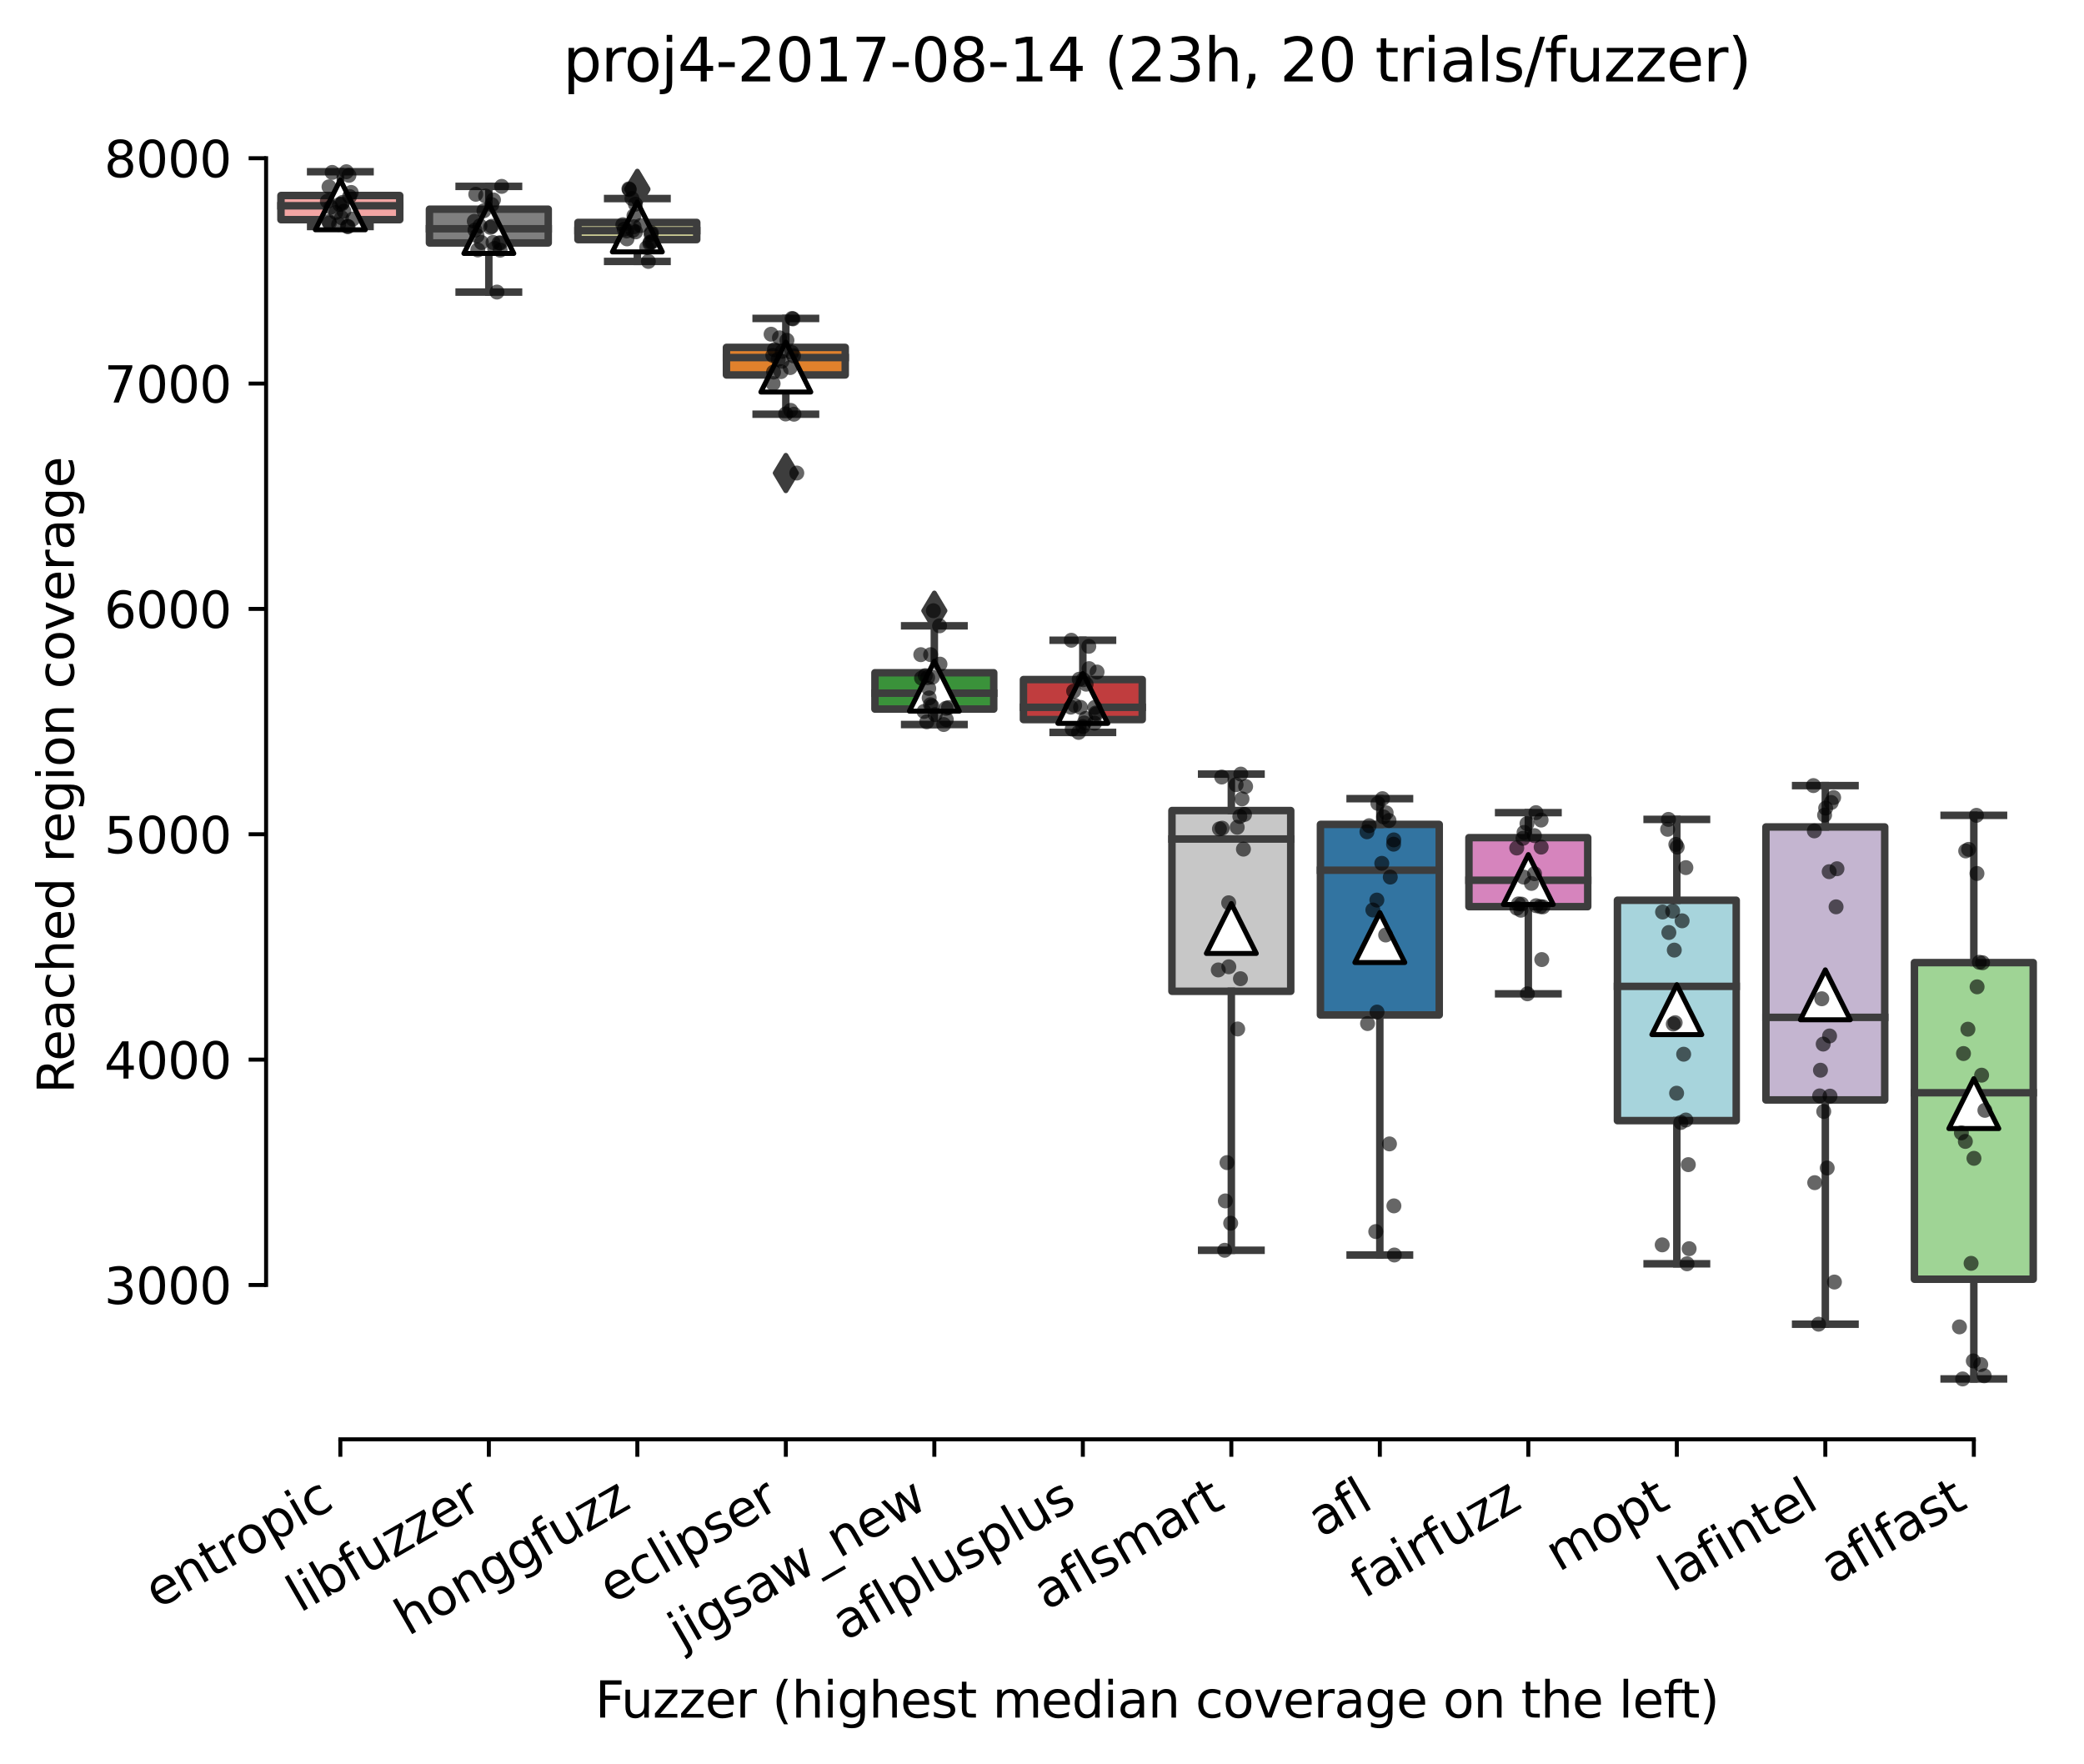 <?xml version="1.0" encoding="utf-8" standalone="no"?>
<!DOCTYPE svg PUBLIC "-//W3C//DTD SVG 1.1//EN"
  "http://www.w3.org/Graphics/SVG/1.1/DTD/svg11.dtd">
<svg height="353.475pt" version="1.1" viewBox="0 0 417.648 353.475" width="417.648pt" xmlns="http://www.w3.org/2000/svg" xmlns:xlink="http://www.w3.org/1999/xlink">
 <defs>
  <style type="text/css">*{stroke-linecap:butt;stroke-linejoin:round;}</style>
 </defs>
 <g id="figure_1">
  <g id="patch_1">
   <path d="M 0 353.475 
L 417.648 353.475 
L 417.648 0 
L 0 0 
z
" style="fill:#ffffff;"/>
  </g>
  <g id="axes_1">
   <g id="patch_2">
    <path d="M 53.328 288.43 
L 410.448 288.43 
L 410.448 22.318 
L 53.328 22.318 
z
" style="fill:#ffffff;"/>
   </g>
   <g id="patch_3">
    <path clip-path="url(#p5730331d95)" d="M 56.304 44.022 
L 80.112 44.022 
L 80.112 39.178 
L 56.304 39.178 
L 56.304 44.022 
z
" style="fill:#f2a5a3;stroke:#3d3d3d;stroke-linejoin:miter;stroke-width:1.5;"/>
   </g>
   <g id="patch_4">
    <path clip-path="url(#p5730331d95)" d="M 86.064 48.685 
L 109.872 48.685 
L 109.872 41.922 
L 86.064 41.922 
L 86.064 48.685 
z
" style="fill:#7f7f7f;stroke:#3d3d3d;stroke-linejoin:miter;stroke-width:1.5;"/>
   </g>
   <g id="patch_5">
    <path clip-path="url(#p5730331d95)" d="M 115.824 48.018 
L 139.632 48.018 
L 139.632 44.575 
L 115.824 44.575 
L 115.824 48.018 
z
" style="fill:#d1d197;stroke:#3d3d3d;stroke-linejoin:miter;stroke-width:1.5;"/>
   </g>
   <g id="patch_6">
    <path clip-path="url(#p5730331d95)" d="M 145.584 75.137 
L 169.392 75.137 
L 169.392 69.616 
L 145.584 69.616 
L 145.584 75.137 
z
" style="fill:#e1812c;stroke:#3d3d3d;stroke-linejoin:miter;stroke-width:1.5;"/>
   </g>
   <g id="patch_7">
    <path clip-path="url(#p5730331d95)" d="M 175.344 142.097 
L 199.152 142.097 
L 199.152 134.815 
L 175.344 134.815 
L 175.344 142.097 
z
" style="fill:#3a923a;stroke:#3d3d3d;stroke-linejoin:miter;stroke-width:1.5;"/>
   </g>
   <g id="patch_8">
    <path clip-path="url(#p5730331d95)" d="M 205.104 144.197 
L 228.912 144.197 
L 228.912 136.181 
L 205.104 136.181 
L 205.104 144.197 
z
" style="fill:#c03d3e;stroke:#3d3d3d;stroke-linejoin:miter;stroke-width:1.5;"/>
   </g>
   <g id="patch_9">
    <path clip-path="url(#p5730331d95)" d="M 234.864 198.648 
L 258.672 198.648 
L 258.672 162.43 
L 234.864 162.43 
L 234.864 198.648 
z
" style="fill:#c7c7c7;stroke:#3d3d3d;stroke-linejoin:miter;stroke-width:1.5;"/>
   </g>
   <g id="patch_10">
    <path clip-path="url(#p5730331d95)" d="M 264.624 203.39 
L 288.432 203.39 
L 288.432 165.208 
L 264.624 165.208 
L 264.624 203.39 
z
" style="fill:#3274a1;stroke:#3d3d3d;stroke-linejoin:miter;stroke-width:1.5;"/>
   </g>
   <g id="patch_11">
    <path clip-path="url(#p5730331d95)" d="M 294.384 181.691 
L 318.192 181.691 
L 318.192 167.861 
L 294.384 167.861 
L 294.384 181.691 
z
" style="fill:#d684bd;stroke:#3d3d3d;stroke-linejoin:miter;stroke-width:1.5;"/>
   </g>
   <g id="patch_12">
    <path clip-path="url(#p5730331d95)" d="M 324.144 224.57 
L 347.952 224.57 
L 347.952 180.404 
L 324.144 180.404 
L 324.144 224.57 
z
" style="fill:#a7d4dc;stroke:#3d3d3d;stroke-linejoin:miter;stroke-width:1.5;"/>
   </g>
   <g id="patch_13">
    <path clip-path="url(#p5730331d95)" d="M 353.904 220.427 
L 377.712 220.427 
L 377.712 165.716 
L 353.904 165.716 
L 353.904 220.427 
z
" style="fill:#c4b5d0;stroke:#3d3d3d;stroke-linejoin:miter;stroke-width:1.5;"/>
   </g>
   <g id="patch_14">
    <path clip-path="url(#p5730331d95)" d="M 383.664 256.351 
L 407.472 256.351 
L 407.472 192.902 
L 383.664 192.902 
L 383.664 256.351 
z
" style="fill:#9fd495;stroke:#3d3d3d;stroke-linejoin:miter;stroke-width:1.5;"/>
   </g>
   <g id="matplotlib.axis_1">
    <g id="xtick_1">
     <g id="line2d_1">
      <defs>
       <path d="M 0 0 
L 0 3.5 
" id="m2e52dae203" style="stroke:#000000;stroke-width:0.8;"/>
      </defs>
      <g>
       <use style="stroke:#000000;stroke-width:0.8;" x="68.208" xlink:href="#m2e52dae203" y="288.43"/>
      </g>
     </g>
     <g id="text_1">
      <!-- entropic -->
      <g transform="translate(31.626 322.531)rotate(-30)scale(0.1 -0.1)">
       <defs>
        <path d="M 3597 1894 
L 3597 1613 
L 953 1613 
Q 991 1019 1311 708 
Q 1631 397 2203 397 
Q 2534 397 2845 478 
Q 3156 559 3463 722 
L 3463 178 
Q 3153 47 2828 -22 
Q 2503 -91 2169 -91 
Q 1331 -91 842 396 
Q 353 884 353 1716 
Q 353 2575 817 3079 
Q 1281 3584 2069 3584 
Q 2775 3584 3186 3129 
Q 3597 2675 3597 1894 
z
M 3022 2063 
Q 3016 2534 2758 2815 
Q 2500 3097 2075 3097 
Q 1594 3097 1305 2825 
Q 1016 2553 972 2059 
L 3022 2063 
z
" id="DejaVuSans-65" transform="scale(0.016)"/>
        <path d="M 3513 2113 
L 3513 0 
L 2938 0 
L 2938 2094 
Q 2938 2591 2744 2837 
Q 2550 3084 2163 3084 
Q 1697 3084 1428 2787 
Q 1159 2491 1159 1978 
L 1159 0 
L 581 0 
L 581 3500 
L 1159 3500 
L 1159 2956 
Q 1366 3272 1645 3428 
Q 1925 3584 2291 3584 
Q 2894 3584 3203 3211 
Q 3513 2838 3513 2113 
z
" id="DejaVuSans-6e" transform="scale(0.016)"/>
        <path d="M 1172 4494 
L 1172 3500 
L 2356 3500 
L 2356 3053 
L 1172 3053 
L 1172 1153 
Q 1172 725 1289 603 
Q 1406 481 1766 481 
L 2356 481 
L 2356 0 
L 1766 0 
Q 1100 0 847 248 
Q 594 497 594 1153 
L 594 3053 
L 172 3053 
L 172 3500 
L 594 3500 
L 594 4494 
L 1172 4494 
z
" id="DejaVuSans-74" transform="scale(0.016)"/>
        <path d="M 2631 2963 
Q 2534 3019 2420 3045 
Q 2306 3072 2169 3072 
Q 1681 3072 1420 2755 
Q 1159 2438 1159 1844 
L 1159 0 
L 581 0 
L 581 3500 
L 1159 3500 
L 1159 2956 
Q 1341 3275 1631 3429 
Q 1922 3584 2338 3584 
Q 2397 3584 2469 3576 
Q 2541 3569 2628 3553 
L 2631 2963 
z
" id="DejaVuSans-72" transform="scale(0.016)"/>
        <path d="M 1959 3097 
Q 1497 3097 1228 2736 
Q 959 2375 959 1747 
Q 959 1119 1226 758 
Q 1494 397 1959 397 
Q 2419 397 2687 759 
Q 2956 1122 2956 1747 
Q 2956 2369 2687 2733 
Q 2419 3097 1959 3097 
z
M 1959 3584 
Q 2709 3584 3137 3096 
Q 3566 2609 3566 1747 
Q 3566 888 3137 398 
Q 2709 -91 1959 -91 
Q 1206 -91 779 398 
Q 353 888 353 1747 
Q 353 2609 779 3096 
Q 1206 3584 1959 3584 
z
" id="DejaVuSans-6f" transform="scale(0.016)"/>
        <path d="M 1159 525 
L 1159 -1331 
L 581 -1331 
L 581 3500 
L 1159 3500 
L 1159 2969 
Q 1341 3281 1617 3432 
Q 1894 3584 2278 3584 
Q 2916 3584 3314 3078 
Q 3713 2572 3713 1747 
Q 3713 922 3314 415 
Q 2916 -91 2278 -91 
Q 1894 -91 1617 61 
Q 1341 213 1159 525 
z
M 3116 1747 
Q 3116 2381 2855 2742 
Q 2594 3103 2138 3103 
Q 1681 3103 1420 2742 
Q 1159 2381 1159 1747 
Q 1159 1113 1420 752 
Q 1681 391 2138 391 
Q 2594 391 2855 752 
Q 3116 1113 3116 1747 
z
" id="DejaVuSans-70" transform="scale(0.016)"/>
        <path d="M 603 3500 
L 1178 3500 
L 1178 0 
L 603 0 
L 603 3500 
z
M 603 4863 
L 1178 4863 
L 1178 4134 
L 603 4134 
L 603 4863 
z
" id="DejaVuSans-69" transform="scale(0.016)"/>
        <path d="M 3122 3366 
L 3122 2828 
Q 2878 2963 2633 3030 
Q 2388 3097 2138 3097 
Q 1578 3097 1268 2742 
Q 959 2388 959 1747 
Q 959 1106 1268 751 
Q 1578 397 2138 397 
Q 2388 397 2633 464 
Q 2878 531 3122 666 
L 3122 134 
Q 2881 22 2623 -34 
Q 2366 -91 2075 -91 
Q 1284 -91 818 406 
Q 353 903 353 1747 
Q 353 2603 823 3093 
Q 1294 3584 2113 3584 
Q 2378 3584 2631 3529 
Q 2884 3475 3122 3366 
z
" id="DejaVuSans-63" transform="scale(0.016)"/>
       </defs>
       <use xlink:href="#DejaVuSans-65"/>
       <use x="61.523" xlink:href="#DejaVuSans-6e"/>
       <use x="124.902" xlink:href="#DejaVuSans-74"/>
       <use x="164.111" xlink:href="#DejaVuSans-72"/>
       <use x="202.975" xlink:href="#DejaVuSans-6f"/>
       <use x="264.156" xlink:href="#DejaVuSans-70"/>
       <use x="327.633" xlink:href="#DejaVuSans-69"/>
       <use x="355.416" xlink:href="#DejaVuSans-63"/>
      </g>
     </g>
    </g>
    <g id="xtick_2">
     <g id="line2d_2">
      <g>
       <use style="stroke:#000000;stroke-width:0.8;" x="97.968" xlink:href="#m2e52dae203" y="288.43"/>
      </g>
     </g>
     <g id="text_2">
      <!-- libfuzzer -->
      <g transform="translate(60.102 323.272)rotate(-30)scale(0.1 -0.1)">
       <defs>
        <path d="M 603 4863 
L 1178 4863 
L 1178 0 
L 603 0 
L 603 4863 
z
" id="DejaVuSans-6c" transform="scale(0.016)"/>
        <path d="M 3116 1747 
Q 3116 2381 2855 2742 
Q 2594 3103 2138 3103 
Q 1681 3103 1420 2742 
Q 1159 2381 1159 1747 
Q 1159 1113 1420 752 
Q 1681 391 2138 391 
Q 2594 391 2855 752 
Q 3116 1113 3116 1747 
z
M 1159 2969 
Q 1341 3281 1617 3432 
Q 1894 3584 2278 3584 
Q 2916 3584 3314 3078 
Q 3713 2572 3713 1747 
Q 3713 922 3314 415 
Q 2916 -91 2278 -91 
Q 1894 -91 1617 61 
Q 1341 213 1159 525 
L 1159 0 
L 581 0 
L 581 4863 
L 1159 4863 
L 1159 2969 
z
" id="DejaVuSans-62" transform="scale(0.016)"/>
        <path d="M 2375 4863 
L 2375 4384 
L 1825 4384 
Q 1516 4384 1395 4259 
Q 1275 4134 1275 3809 
L 1275 3500 
L 2222 3500 
L 2222 3053 
L 1275 3053 
L 1275 0 
L 697 0 
L 697 3053 
L 147 3053 
L 147 3500 
L 697 3500 
L 697 3744 
Q 697 4328 969 4595 
Q 1241 4863 1831 4863 
L 2375 4863 
z
" id="DejaVuSans-66" transform="scale(0.016)"/>
        <path d="M 544 1381 
L 544 3500 
L 1119 3500 
L 1119 1403 
Q 1119 906 1312 657 
Q 1506 409 1894 409 
Q 2359 409 2629 706 
Q 2900 1003 2900 1516 
L 2900 3500 
L 3475 3500 
L 3475 0 
L 2900 0 
L 2900 538 
Q 2691 219 2414 64 
Q 2138 -91 1772 -91 
Q 1169 -91 856 284 
Q 544 659 544 1381 
z
M 1991 3584 
L 1991 3584 
z
" id="DejaVuSans-75" transform="scale(0.016)"/>
        <path d="M 353 3500 
L 3084 3500 
L 3084 2975 
L 922 459 
L 3084 459 
L 3084 0 
L 275 0 
L 275 525 
L 2438 3041 
L 353 3041 
L 353 3500 
z
" id="DejaVuSans-7a" transform="scale(0.016)"/>
       </defs>
       <use xlink:href="#DejaVuSans-6c"/>
       <use x="27.783" xlink:href="#DejaVuSans-69"/>
       <use x="55.566" xlink:href="#DejaVuSans-62"/>
       <use x="119.043" xlink:href="#DejaVuSans-66"/>
       <use x="154.248" xlink:href="#DejaVuSans-75"/>
       <use x="217.627" xlink:href="#DejaVuSans-7a"/>
       <use x="270.117" xlink:href="#DejaVuSans-7a"/>
       <use x="322.607" xlink:href="#DejaVuSans-65"/>
       <use x="384.131" xlink:href="#DejaVuSans-72"/>
      </g>
     </g>
    </g>
    <g id="xtick_3">
     <g id="line2d_3">
      <g>
       <use style="stroke:#000000;stroke-width:0.8;" x="127.728" xlink:href="#m2e52dae203" y="288.43"/>
      </g>
     </g>
     <g id="text_3">
      <!-- honggfuzz -->
      <g transform="translate(81.789 327.933)rotate(-30)scale(0.1 -0.1)">
       <defs>
        <path d="M 3513 2113 
L 3513 0 
L 2938 0 
L 2938 2094 
Q 2938 2591 2744 2837 
Q 2550 3084 2163 3084 
Q 1697 3084 1428 2787 
Q 1159 2491 1159 1978 
L 1159 0 
L 581 0 
L 581 4863 
L 1159 4863 
L 1159 2956 
Q 1366 3272 1645 3428 
Q 1925 3584 2291 3584 
Q 2894 3584 3203 3211 
Q 3513 2838 3513 2113 
z
" id="DejaVuSans-68" transform="scale(0.016)"/>
        <path d="M 2906 1791 
Q 2906 2416 2648 2759 
Q 2391 3103 1925 3103 
Q 1463 3103 1205 2759 
Q 947 2416 947 1791 
Q 947 1169 1205 825 
Q 1463 481 1925 481 
Q 2391 481 2648 825 
Q 2906 1169 2906 1791 
z
M 3481 434 
Q 3481 -459 3084 -895 
Q 2688 -1331 1869 -1331 
Q 1566 -1331 1297 -1286 
Q 1028 -1241 775 -1147 
L 775 -588 
Q 1028 -725 1275 -790 
Q 1522 -856 1778 -856 
Q 2344 -856 2625 -561 
Q 2906 -266 2906 331 
L 2906 616 
Q 2728 306 2450 153 
Q 2172 0 1784 0 
Q 1141 0 747 490 
Q 353 981 353 1791 
Q 353 2603 747 3093 
Q 1141 3584 1784 3584 
Q 2172 3584 2450 3431 
Q 2728 3278 2906 2969 
L 2906 3500 
L 3481 3500 
L 3481 434 
z
" id="DejaVuSans-67" transform="scale(0.016)"/>
       </defs>
       <use xlink:href="#DejaVuSans-68"/>
       <use x="63.379" xlink:href="#DejaVuSans-6f"/>
       <use x="124.561" xlink:href="#DejaVuSans-6e"/>
       <use x="187.939" xlink:href="#DejaVuSans-67"/>
       <use x="251.416" xlink:href="#DejaVuSans-67"/>
       <use x="314.893" xlink:href="#DejaVuSans-66"/>
       <use x="350.098" xlink:href="#DejaVuSans-75"/>
       <use x="413.477" xlink:href="#DejaVuSans-7a"/>
       <use x="465.967" xlink:href="#DejaVuSans-7a"/>
      </g>
     </g>
    </g>
    <g id="xtick_4">
     <g id="line2d_4">
      <g>
       <use style="stroke:#000000;stroke-width:0.8;" x="157.488" xlink:href="#m2e52dae203" y="288.43"/>
      </g>
     </g>
     <g id="text_4">
      <!-- eclipser -->
      <g transform="translate(122.648 321.525)rotate(-30)scale(0.1 -0.1)">
       <defs>
        <path d="M 2834 3397 
L 2834 2853 
Q 2591 2978 2328 3040 
Q 2066 3103 1784 3103 
Q 1356 3103 1142 2972 
Q 928 2841 928 2578 
Q 928 2378 1081 2264 
Q 1234 2150 1697 2047 
L 1894 2003 
Q 2506 1872 2764 1633 
Q 3022 1394 3022 966 
Q 3022 478 2636 193 
Q 2250 -91 1575 -91 
Q 1294 -91 989 -36 
Q 684 19 347 128 
L 347 722 
Q 666 556 975 473 
Q 1284 391 1588 391 
Q 1994 391 2212 530 
Q 2431 669 2431 922 
Q 2431 1156 2273 1281 
Q 2116 1406 1581 1522 
L 1381 1569 
Q 847 1681 609 1914 
Q 372 2147 372 2553 
Q 372 3047 722 3315 
Q 1072 3584 1716 3584 
Q 2034 3584 2315 3537 
Q 2597 3491 2834 3397 
z
" id="DejaVuSans-73" transform="scale(0.016)"/>
       </defs>
       <use xlink:href="#DejaVuSans-65"/>
       <use x="61.523" xlink:href="#DejaVuSans-63"/>
       <use x="116.504" xlink:href="#DejaVuSans-6c"/>
       <use x="144.287" xlink:href="#DejaVuSans-69"/>
       <use x="172.07" xlink:href="#DejaVuSans-70"/>
       <use x="235.547" xlink:href="#DejaVuSans-73"/>
       <use x="287.646" xlink:href="#DejaVuSans-65"/>
       <use x="349.17" xlink:href="#DejaVuSans-72"/>
      </g>
     </g>
    </g>
    <g id="xtick_5">
     <g id="line2d_5">
      <g>
       <use style="stroke:#000000;stroke-width:0.8;" x="187.248" xlink:href="#m2e52dae203" y="288.43"/>
      </g>
     </g>
     <g id="text_5">
      <!-- jigsaw_new -->
      <g transform="translate(136.629 330.555)rotate(-30)scale(0.1 -0.1)">
       <defs>
        <path d="M 603 3500 
L 1178 3500 
L 1178 -63 
Q 1178 -731 923 -1031 
Q 669 -1331 103 -1331 
L -116 -1331 
L -116 -844 
L 38 -844 
Q 366 -844 484 -692 
Q 603 -541 603 -63 
L 603 3500 
z
M 603 4863 
L 1178 4863 
L 1178 4134 
L 603 4134 
L 603 4863 
z
" id="DejaVuSans-6a" transform="scale(0.016)"/>
        <path d="M 2194 1759 
Q 1497 1759 1228 1600 
Q 959 1441 959 1056 
Q 959 750 1161 570 
Q 1363 391 1709 391 
Q 2188 391 2477 730 
Q 2766 1069 2766 1631 
L 2766 1759 
L 2194 1759 
z
M 3341 1997 
L 3341 0 
L 2766 0 
L 2766 531 
Q 2569 213 2275 61 
Q 1981 -91 1556 -91 
Q 1019 -91 701 211 
Q 384 513 384 1019 
Q 384 1609 779 1909 
Q 1175 2209 1959 2209 
L 2766 2209 
L 2766 2266 
Q 2766 2663 2505 2880 
Q 2244 3097 1772 3097 
Q 1472 3097 1187 3025 
Q 903 2953 641 2809 
L 641 3341 
Q 956 3463 1253 3523 
Q 1550 3584 1831 3584 
Q 2591 3584 2966 3190 
Q 3341 2797 3341 1997 
z
" id="DejaVuSans-61" transform="scale(0.016)"/>
        <path d="M 269 3500 
L 844 3500 
L 1563 769 
L 2278 3500 
L 2956 3500 
L 3675 769 
L 4391 3500 
L 4966 3500 
L 4050 0 
L 3372 0 
L 2619 2869 
L 1863 0 
L 1184 0 
L 269 3500 
z
" id="DejaVuSans-77" transform="scale(0.016)"/>
        <path d="M 3263 -1063 
L 3263 -1509 
L -63 -1509 
L -63 -1063 
L 3263 -1063 
z
" id="DejaVuSans-5f" transform="scale(0.016)"/>
       </defs>
       <use xlink:href="#DejaVuSans-6a"/>
       <use x="27.783" xlink:href="#DejaVuSans-69"/>
       <use x="55.566" xlink:href="#DejaVuSans-67"/>
       <use x="119.043" xlink:href="#DejaVuSans-73"/>
       <use x="171.143" xlink:href="#DejaVuSans-61"/>
       <use x="232.422" xlink:href="#DejaVuSans-77"/>
       <use x="314.209" xlink:href="#DejaVuSans-5f"/>
       <use x="364.209" xlink:href="#DejaVuSans-6e"/>
       <use x="427.588" xlink:href="#DejaVuSans-65"/>
       <use x="489.111" xlink:href="#DejaVuSans-77"/>
      </g>
     </g>
    </g>
    <g id="xtick_6">
     <g id="line2d_6">
      <g>
       <use style="stroke:#000000;stroke-width:0.8;" x="217.008" xlink:href="#m2e52dae203" y="288.43"/>
      </g>
     </g>
     <g id="text_6">
      <!-- aflplusplus -->
      <g transform="translate(169.399 328.897)rotate(-30)scale(0.1 -0.1)">
       <use xlink:href="#DejaVuSans-61"/>
       <use x="61.279" xlink:href="#DejaVuSans-66"/>
       <use x="96.484" xlink:href="#DejaVuSans-6c"/>
       <use x="124.268" xlink:href="#DejaVuSans-70"/>
       <use x="187.744" xlink:href="#DejaVuSans-6c"/>
       <use x="215.527" xlink:href="#DejaVuSans-75"/>
       <use x="278.906" xlink:href="#DejaVuSans-73"/>
       <use x="331.006" xlink:href="#DejaVuSans-70"/>
       <use x="394.482" xlink:href="#DejaVuSans-6c"/>
       <use x="422.266" xlink:href="#DejaVuSans-75"/>
       <use x="485.645" xlink:href="#DejaVuSans-73"/>
      </g>
     </g>
    </g>
    <g id="xtick_7">
     <g id="line2d_7">
      <g>
       <use style="stroke:#000000;stroke-width:0.8;" x="246.768" xlink:href="#m2e52dae203" y="288.43"/>
      </g>
     </g>
     <g id="text_7">
      <!-- aflsmart -->
      <g transform="translate(209.757 322.779)rotate(-30)scale(0.1 -0.1)">
       <defs>
        <path d="M 3328 2828 
Q 3544 3216 3844 3400 
Q 4144 3584 4550 3584 
Q 5097 3584 5394 3201 
Q 5691 2819 5691 2113 
L 5691 0 
L 5113 0 
L 5113 2094 
Q 5113 2597 4934 2840 
Q 4756 3084 4391 3084 
Q 3944 3084 3684 2787 
Q 3425 2491 3425 1978 
L 3425 0 
L 2847 0 
L 2847 2094 
Q 2847 2600 2669 2842 
Q 2491 3084 2119 3084 
Q 1678 3084 1418 2786 
Q 1159 2488 1159 1978 
L 1159 0 
L 581 0 
L 581 3500 
L 1159 3500 
L 1159 2956 
Q 1356 3278 1631 3431 
Q 1906 3584 2284 3584 
Q 2666 3584 2933 3390 
Q 3200 3197 3328 2828 
z
" id="DejaVuSans-6d" transform="scale(0.016)"/>
       </defs>
       <use xlink:href="#DejaVuSans-61"/>
       <use x="61.279" xlink:href="#DejaVuSans-66"/>
       <use x="96.484" xlink:href="#DejaVuSans-6c"/>
       <use x="124.268" xlink:href="#DejaVuSans-73"/>
       <use x="176.367" xlink:href="#DejaVuSans-6d"/>
       <use x="273.779" xlink:href="#DejaVuSans-61"/>
       <use x="335.059" xlink:href="#DejaVuSans-72"/>
       <use x="376.172" xlink:href="#DejaVuSans-74"/>
      </g>
     </g>
    </g>
    <g id="xtick_8">
     <g id="line2d_8">
      <g>
       <use style="stroke:#000000;stroke-width:0.8;" x="276.528" xlink:href="#m2e52dae203" y="288.43"/>
      </g>
     </g>
     <g id="text_8">
      <!-- afl -->
      <g transform="translate(264.727 308.224)rotate(-30)scale(0.1 -0.1)">
       <use xlink:href="#DejaVuSans-61"/>
       <use x="61.279" xlink:href="#DejaVuSans-66"/>
       <use x="96.484" xlink:href="#DejaVuSans-6c"/>
      </g>
     </g>
    </g>
    <g id="xtick_9">
     <g id="line2d_9">
      <g>
       <use style="stroke:#000000;stroke-width:0.8;" x="306.288" xlink:href="#m2e52dae203" y="288.43"/>
      </g>
     </g>
     <g id="text_9">
      <!-- fairfuzz -->
      <g transform="translate(273.299 320.457)rotate(-30)scale(0.1 -0.1)">
       <use xlink:href="#DejaVuSans-66"/>
       <use x="35.205" xlink:href="#DejaVuSans-61"/>
       <use x="96.484" xlink:href="#DejaVuSans-69"/>
       <use x="124.268" xlink:href="#DejaVuSans-72"/>
       <use x="165.381" xlink:href="#DejaVuSans-66"/>
       <use x="200.586" xlink:href="#DejaVuSans-75"/>
       <use x="263.965" xlink:href="#DejaVuSans-7a"/>
       <use x="316.455" xlink:href="#DejaVuSans-7a"/>
      </g>
     </g>
    </g>
    <g id="xtick_10">
     <g id="line2d_10">
      <g>
       <use style="stroke:#000000;stroke-width:0.8;" x="336.048" xlink:href="#m2e52dae203" y="288.43"/>
      </g>
     </g>
     <g id="text_10">
      <!-- mopt -->
      <g transform="translate(312.381 315.075)rotate(-30)scale(0.1 -0.1)">
       <use xlink:href="#DejaVuSans-6d"/>
       <use x="97.412" xlink:href="#DejaVuSans-6f"/>
       <use x="158.594" xlink:href="#DejaVuSans-70"/>
       <use x="222.07" xlink:href="#DejaVuSans-74"/>
      </g>
     </g>
    </g>
    <g id="xtick_11">
     <g id="line2d_11">
      <g>
       <use style="stroke:#000000;stroke-width:0.8;" x="365.808" xlink:href="#m2e52dae203" y="288.43"/>
      </g>
     </g>
     <g id="text_11">
      <!-- lafintel -->
      <g transform="translate(334.982 319.207)rotate(-30)scale(0.1 -0.1)">
       <use xlink:href="#DejaVuSans-6c"/>
       <use x="27.783" xlink:href="#DejaVuSans-61"/>
       <use x="89.062" xlink:href="#DejaVuSans-66"/>
       <use x="124.268" xlink:href="#DejaVuSans-69"/>
       <use x="152.051" xlink:href="#DejaVuSans-6e"/>
       <use x="215.43" xlink:href="#DejaVuSans-74"/>
       <use x="254.639" xlink:href="#DejaVuSans-65"/>
       <use x="316.162" xlink:href="#DejaVuSans-6c"/>
      </g>
     </g>
    </g>
    <g id="xtick_12">
     <g id="line2d_12">
      <g>
       <use style="stroke:#000000;stroke-width:0.8;" x="395.568" xlink:href="#m2e52dae203" y="288.43"/>
      </g>
     </g>
     <g id="text_12">
      <!-- aflfast -->
      <g transform="translate(367.504 317.613)rotate(-30)scale(0.1 -0.1)">
       <use xlink:href="#DejaVuSans-61"/>
       <use x="61.279" xlink:href="#DejaVuSans-66"/>
       <use x="96.484" xlink:href="#DejaVuSans-6c"/>
       <use x="124.268" xlink:href="#DejaVuSans-66"/>
       <use x="159.473" xlink:href="#DejaVuSans-61"/>
       <use x="220.752" xlink:href="#DejaVuSans-73"/>
       <use x="272.852" xlink:href="#DejaVuSans-74"/>
      </g>
     </g>
    </g>
    <g id="text_13">
     <!-- Fuzzer (highest median coverage on the left) -->
     <g transform="translate(119.27 344.195)scale(0.1 -0.1)">
      <defs>
       <path d="M 628 4666 
L 3309 4666 
L 3309 4134 
L 1259 4134 
L 1259 2759 
L 3109 2759 
L 3109 2228 
L 1259 2228 
L 1259 0 
L 628 0 
L 628 4666 
z
" id="DejaVuSans-46" transform="scale(0.016)"/>
       <path id="DejaVuSans-20" transform="scale(0.016)"/>
       <path d="M 1984 4856 
Q 1566 4138 1362 3434 
Q 1159 2731 1159 2009 
Q 1159 1288 1364 580 
Q 1569 -128 1984 -844 
L 1484 -844 
Q 1016 -109 783 600 
Q 550 1309 550 2009 
Q 550 2706 781 3412 
Q 1013 4119 1484 4856 
L 1984 4856 
z
" id="DejaVuSans-28" transform="scale(0.016)"/>
       <path d="M 2906 2969 
L 2906 4863 
L 3481 4863 
L 3481 0 
L 2906 0 
L 2906 525 
Q 2725 213 2448 61 
Q 2172 -91 1784 -91 
Q 1150 -91 751 415 
Q 353 922 353 1747 
Q 353 2572 751 3078 
Q 1150 3584 1784 3584 
Q 2172 3584 2448 3432 
Q 2725 3281 2906 2969 
z
M 947 1747 
Q 947 1113 1208 752 
Q 1469 391 1925 391 
Q 2381 391 2643 752 
Q 2906 1113 2906 1747 
Q 2906 2381 2643 2742 
Q 2381 3103 1925 3103 
Q 1469 3103 1208 2742 
Q 947 2381 947 1747 
z
" id="DejaVuSans-64" transform="scale(0.016)"/>
       <path d="M 191 3500 
L 800 3500 
L 1894 563 
L 2988 3500 
L 3597 3500 
L 2284 0 
L 1503 0 
L 191 3500 
z
" id="DejaVuSans-76" transform="scale(0.016)"/>
       <path d="M 513 4856 
L 1013 4856 
Q 1481 4119 1714 3412 
Q 1947 2706 1947 2009 
Q 1947 1309 1714 600 
Q 1481 -109 1013 -844 
L 513 -844 
Q 928 -128 1133 580 
Q 1338 1288 1338 2009 
Q 1338 2731 1133 3434 
Q 928 4138 513 4856 
z
" id="DejaVuSans-29" transform="scale(0.016)"/>
      </defs>
      <use xlink:href="#DejaVuSans-46"/>
      <use x="52.02" xlink:href="#DejaVuSans-75"/>
      <use x="115.398" xlink:href="#DejaVuSans-7a"/>
      <use x="167.889" xlink:href="#DejaVuSans-7a"/>
      <use x="220.379" xlink:href="#DejaVuSans-65"/>
      <use x="281.902" xlink:href="#DejaVuSans-72"/>
      <use x="323.016" xlink:href="#DejaVuSans-20"/>
      <use x="354.803" xlink:href="#DejaVuSans-28"/>
      <use x="393.816" xlink:href="#DejaVuSans-68"/>
      <use x="457.195" xlink:href="#DejaVuSans-69"/>
      <use x="484.979" xlink:href="#DejaVuSans-67"/>
      <use x="548.455" xlink:href="#DejaVuSans-68"/>
      <use x="611.834" xlink:href="#DejaVuSans-65"/>
      <use x="673.357" xlink:href="#DejaVuSans-73"/>
      <use x="725.457" xlink:href="#DejaVuSans-74"/>
      <use x="764.666" xlink:href="#DejaVuSans-20"/>
      <use x="796.453" xlink:href="#DejaVuSans-6d"/>
      <use x="893.865" xlink:href="#DejaVuSans-65"/>
      <use x="955.389" xlink:href="#DejaVuSans-64"/>
      <use x="1018.865" xlink:href="#DejaVuSans-69"/>
      <use x="1046.648" xlink:href="#DejaVuSans-61"/>
      <use x="1107.928" xlink:href="#DejaVuSans-6e"/>
      <use x="1171.307" xlink:href="#DejaVuSans-20"/>
      <use x="1203.094" xlink:href="#DejaVuSans-63"/>
      <use x="1258.074" xlink:href="#DejaVuSans-6f"/>
      <use x="1319.256" xlink:href="#DejaVuSans-76"/>
      <use x="1378.436" xlink:href="#DejaVuSans-65"/>
      <use x="1439.959" xlink:href="#DejaVuSans-72"/>
      <use x="1481.072" xlink:href="#DejaVuSans-61"/>
      <use x="1542.352" xlink:href="#DejaVuSans-67"/>
      <use x="1605.828" xlink:href="#DejaVuSans-65"/>
      <use x="1667.352" xlink:href="#DejaVuSans-20"/>
      <use x="1699.139" xlink:href="#DejaVuSans-6f"/>
      <use x="1760.32" xlink:href="#DejaVuSans-6e"/>
      <use x="1823.699" xlink:href="#DejaVuSans-20"/>
      <use x="1855.486" xlink:href="#DejaVuSans-74"/>
      <use x="1894.695" xlink:href="#DejaVuSans-68"/>
      <use x="1958.074" xlink:href="#DejaVuSans-65"/>
      <use x="2019.598" xlink:href="#DejaVuSans-20"/>
      <use x="2051.385" xlink:href="#DejaVuSans-6c"/>
      <use x="2079.168" xlink:href="#DejaVuSans-65"/>
      <use x="2140.691" xlink:href="#DejaVuSans-66"/>
      <use x="2174.146" xlink:href="#DejaVuSans-74"/>
      <use x="2213.355" xlink:href="#DejaVuSans-29"/>
     </g>
    </g>
   </g>
   <g id="matplotlib.axis_2">
    <g id="ytick_1">
     <g id="line2d_13">
      <defs>
       <path d="M 0 0 
L -3.5 0 
" id="m114eebceef" style="stroke:#000000;stroke-width:0.8;"/>
      </defs>
      <g>
       <use style="stroke:#000000;stroke-width:0.8;" x="53.328" xlink:href="#m114eebceef" y="257.503"/>
      </g>
     </g>
     <g id="text_14">
      <!-- 3000 -->
      <g transform="translate(20.878 261.302)scale(0.1 -0.1)">
       <defs>
        <path d="M 2597 2516 
Q 3050 2419 3304 2112 
Q 3559 1806 3559 1356 
Q 3559 666 3084 287 
Q 2609 -91 1734 -91 
Q 1441 -91 1130 -33 
Q 819 25 488 141 
L 488 750 
Q 750 597 1062 519 
Q 1375 441 1716 441 
Q 2309 441 2620 675 
Q 2931 909 2931 1356 
Q 2931 1769 2642 2001 
Q 2353 2234 1838 2234 
L 1294 2234 
L 1294 2753 
L 1863 2753 
Q 2328 2753 2575 2939 
Q 2822 3125 2822 3475 
Q 2822 3834 2567 4026 
Q 2313 4219 1838 4219 
Q 1578 4219 1281 4162 
Q 984 4106 628 3988 
L 628 4550 
Q 988 4650 1302 4700 
Q 1616 4750 1894 4750 
Q 2613 4750 3031 4423 
Q 3450 4097 3450 3541 
Q 3450 3153 3228 2886 
Q 3006 2619 2597 2516 
z
" id="DejaVuSans-33" transform="scale(0.016)"/>
        <path d="M 2034 4250 
Q 1547 4250 1301 3770 
Q 1056 3291 1056 2328 
Q 1056 1369 1301 889 
Q 1547 409 2034 409 
Q 2525 409 2770 889 
Q 3016 1369 3016 2328 
Q 3016 3291 2770 3770 
Q 2525 4250 2034 4250 
z
M 2034 4750 
Q 2819 4750 3233 4129 
Q 3647 3509 3647 2328 
Q 3647 1150 3233 529 
Q 2819 -91 2034 -91 
Q 1250 -91 836 529 
Q 422 1150 422 2328 
Q 422 3509 836 4129 
Q 1250 4750 2034 4750 
z
" id="DejaVuSans-30" transform="scale(0.016)"/>
       </defs>
       <use xlink:href="#DejaVuSans-33"/>
       <use x="63.623" xlink:href="#DejaVuSans-30"/>
       <use x="127.246" xlink:href="#DejaVuSans-30"/>
       <use x="190.869" xlink:href="#DejaVuSans-30"/>
      </g>
     </g>
    </g>
    <g id="ytick_2">
     <g id="line2d_14">
      <g>
       <use style="stroke:#000000;stroke-width:0.8;" x="53.328" xlink:href="#m114eebceef" y="212.343"/>
      </g>
     </g>
     <g id="text_15">
      <!-- 4000 -->
      <g transform="translate(20.878 216.142)scale(0.1 -0.1)">
       <defs>
        <path d="M 2419 4116 
L 825 1625 
L 2419 1625 
L 2419 4116 
z
M 2253 4666 
L 3047 4666 
L 3047 1625 
L 3713 1625 
L 3713 1100 
L 3047 1100 
L 3047 0 
L 2419 0 
L 2419 1100 
L 313 1100 
L 313 1709 
L 2253 4666 
z
" id="DejaVuSans-34" transform="scale(0.016)"/>
       </defs>
       <use xlink:href="#DejaVuSans-34"/>
       <use x="63.623" xlink:href="#DejaVuSans-30"/>
       <use x="127.246" xlink:href="#DejaVuSans-30"/>
       <use x="190.869" xlink:href="#DejaVuSans-30"/>
      </g>
     </g>
    </g>
    <g id="ytick_3">
     <g id="line2d_15">
      <g>
       <use style="stroke:#000000;stroke-width:0.8;" x="53.328" xlink:href="#m114eebceef" y="167.183"/>
      </g>
     </g>
     <g id="text_16">
      <!-- 5000 -->
      <g transform="translate(20.878 170.983)scale(0.1 -0.1)">
       <defs>
        <path d="M 691 4666 
L 3169 4666 
L 3169 4134 
L 1269 4134 
L 1269 2991 
Q 1406 3038 1543 3061 
Q 1681 3084 1819 3084 
Q 2600 3084 3056 2656 
Q 3513 2228 3513 1497 
Q 3513 744 3044 326 
Q 2575 -91 1722 -91 
Q 1428 -91 1123 -41 
Q 819 9 494 109 
L 494 744 
Q 775 591 1075 516 
Q 1375 441 1709 441 
Q 2250 441 2565 725 
Q 2881 1009 2881 1497 
Q 2881 1984 2565 2268 
Q 2250 2553 1709 2553 
Q 1456 2553 1204 2497 
Q 953 2441 691 2322 
L 691 4666 
z
" id="DejaVuSans-35" transform="scale(0.016)"/>
       </defs>
       <use xlink:href="#DejaVuSans-35"/>
       <use x="63.623" xlink:href="#DejaVuSans-30"/>
       <use x="127.246" xlink:href="#DejaVuSans-30"/>
       <use x="190.869" xlink:href="#DejaVuSans-30"/>
      </g>
     </g>
    </g>
    <g id="ytick_4">
     <g id="line2d_16">
      <g>
       <use style="stroke:#000000;stroke-width:0.8;" x="53.328" xlink:href="#m114eebceef" y="122.024"/>
      </g>
     </g>
     <g id="text_17">
      <!-- 6000 -->
      <g transform="translate(20.878 125.823)scale(0.1 -0.1)">
       <defs>
        <path d="M 2113 2584 
Q 1688 2584 1439 2293 
Q 1191 2003 1191 1497 
Q 1191 994 1439 701 
Q 1688 409 2113 409 
Q 2538 409 2786 701 
Q 3034 994 3034 1497 
Q 3034 2003 2786 2293 
Q 2538 2584 2113 2584 
z
M 3366 4563 
L 3366 3988 
Q 3128 4100 2886 4159 
Q 2644 4219 2406 4219 
Q 1781 4219 1451 3797 
Q 1122 3375 1075 2522 
Q 1259 2794 1537 2939 
Q 1816 3084 2150 3084 
Q 2853 3084 3261 2657 
Q 3669 2231 3669 1497 
Q 3669 778 3244 343 
Q 2819 -91 2113 -91 
Q 1303 -91 875 529 
Q 447 1150 447 2328 
Q 447 3434 972 4092 
Q 1497 4750 2381 4750 
Q 2619 4750 2861 4703 
Q 3103 4656 3366 4563 
z
" id="DejaVuSans-36" transform="scale(0.016)"/>
       </defs>
       <use xlink:href="#DejaVuSans-36"/>
       <use x="63.623" xlink:href="#DejaVuSans-30"/>
       <use x="127.246" xlink:href="#DejaVuSans-30"/>
       <use x="190.869" xlink:href="#DejaVuSans-30"/>
      </g>
     </g>
    </g>
    <g id="ytick_5">
     <g id="line2d_17">
      <g>
       <use style="stroke:#000000;stroke-width:0.8;" x="53.328" xlink:href="#m114eebceef" y="76.864"/>
      </g>
     </g>
     <g id="text_18">
      <!-- 7000 -->
      <g transform="translate(20.878 80.663)scale(0.1 -0.1)">
       <defs>
        <path d="M 525 4666 
L 3525 4666 
L 3525 4397 
L 1831 0 
L 1172 0 
L 2766 4134 
L 525 4134 
L 525 4666 
z
" id="DejaVuSans-37" transform="scale(0.016)"/>
       </defs>
       <use xlink:href="#DejaVuSans-37"/>
       <use x="63.623" xlink:href="#DejaVuSans-30"/>
       <use x="127.246" xlink:href="#DejaVuSans-30"/>
       <use x="190.869" xlink:href="#DejaVuSans-30"/>
      </g>
     </g>
    </g>
    <g id="ytick_6">
     <g id="line2d_18">
      <g>
       <use style="stroke:#000000;stroke-width:0.8;" x="53.328" xlink:href="#m114eebceef" y="31.705"/>
      </g>
     </g>
     <g id="text_19">
      <!-- 8000 -->
      <g transform="translate(20.878 35.504)scale(0.1 -0.1)">
       <defs>
        <path d="M 2034 2216 
Q 1584 2216 1326 1975 
Q 1069 1734 1069 1313 
Q 1069 891 1326 650 
Q 1584 409 2034 409 
Q 2484 409 2743 651 
Q 3003 894 3003 1313 
Q 3003 1734 2745 1975 
Q 2488 2216 2034 2216 
z
M 1403 2484 
Q 997 2584 770 2862 
Q 544 3141 544 3541 
Q 544 4100 942 4425 
Q 1341 4750 2034 4750 
Q 2731 4750 3128 4425 
Q 3525 4100 3525 3541 
Q 3525 3141 3298 2862 
Q 3072 2584 2669 2484 
Q 3125 2378 3379 2068 
Q 3634 1759 3634 1313 
Q 3634 634 3220 271 
Q 2806 -91 2034 -91 
Q 1263 -91 848 271 
Q 434 634 434 1313 
Q 434 1759 690 2068 
Q 947 2378 1403 2484 
z
M 1172 3481 
Q 1172 3119 1398 2916 
Q 1625 2713 2034 2713 
Q 2441 2713 2670 2916 
Q 2900 3119 2900 3481 
Q 2900 3844 2670 4047 
Q 2441 4250 2034 4250 
Q 1625 4250 1398 4047 
Q 1172 3844 1172 3481 
z
" id="DejaVuSans-38" transform="scale(0.016)"/>
       </defs>
       <use xlink:href="#DejaVuSans-38"/>
       <use x="63.623" xlink:href="#DejaVuSans-30"/>
       <use x="127.246" xlink:href="#DejaVuSans-30"/>
       <use x="190.869" xlink:href="#DejaVuSans-30"/>
      </g>
     </g>
    </g>
    <g id="text_20">
     <!-- Reached region coverage -->
     <g transform="translate(14.798 219.137)rotate(-90)scale(0.1 -0.1)">
      <defs>
       <path d="M 2841 2188 
Q 3044 2119 3236 1894 
Q 3428 1669 3622 1275 
L 4263 0 
L 3584 0 
L 2988 1197 
Q 2756 1666 2539 1819 
Q 2322 1972 1947 1972 
L 1259 1972 
L 1259 0 
L 628 0 
L 628 4666 
L 2053 4666 
Q 2853 4666 3247 4331 
Q 3641 3997 3641 3322 
Q 3641 2881 3436 2590 
Q 3231 2300 2841 2188 
z
M 1259 4147 
L 1259 2491 
L 2053 2491 
Q 2509 2491 2742 2702 
Q 2975 2913 2975 3322 
Q 2975 3731 2742 3939 
Q 2509 4147 2053 4147 
L 1259 4147 
z
" id="DejaVuSans-52" transform="scale(0.016)"/>
      </defs>
      <use xlink:href="#DejaVuSans-52"/>
      <use x="64.982" xlink:href="#DejaVuSans-65"/>
      <use x="126.506" xlink:href="#DejaVuSans-61"/>
      <use x="187.785" xlink:href="#DejaVuSans-63"/>
      <use x="242.766" xlink:href="#DejaVuSans-68"/>
      <use x="306.145" xlink:href="#DejaVuSans-65"/>
      <use x="367.668" xlink:href="#DejaVuSans-64"/>
      <use x="431.145" xlink:href="#DejaVuSans-20"/>
      <use x="462.932" xlink:href="#DejaVuSans-72"/>
      <use x="501.795" xlink:href="#DejaVuSans-65"/>
      <use x="563.318" xlink:href="#DejaVuSans-67"/>
      <use x="626.795" xlink:href="#DejaVuSans-69"/>
      <use x="654.578" xlink:href="#DejaVuSans-6f"/>
      <use x="715.76" xlink:href="#DejaVuSans-6e"/>
      <use x="779.139" xlink:href="#DejaVuSans-20"/>
      <use x="810.926" xlink:href="#DejaVuSans-63"/>
      <use x="865.906" xlink:href="#DejaVuSans-6f"/>
      <use x="927.088" xlink:href="#DejaVuSans-76"/>
      <use x="986.268" xlink:href="#DejaVuSans-65"/>
      <use x="1047.791" xlink:href="#DejaVuSans-72"/>
      <use x="1088.904" xlink:href="#DejaVuSans-61"/>
      <use x="1150.184" xlink:href="#DejaVuSans-67"/>
      <use x="1213.66" xlink:href="#DejaVuSans-65"/>
     </g>
    </g>
   </g>
   <g id="line2d_19">
    <path clip-path="url(#p5730331d95)" d="M 68.208 44.022 
L 68.208 45.388 
" style="fill:none;stroke:#3d3d3d;stroke-linecap:square;stroke-width:1.5;"/>
   </g>
   <g id="line2d_20">
    <path clip-path="url(#p5730331d95)" d="M 68.208 39.178 
L 68.208 34.414 
" style="fill:none;stroke:#3d3d3d;stroke-linecap:square;stroke-width:1.5;"/>
   </g>
   <g id="line2d_21">
    <path clip-path="url(#p5730331d95)" d="M 62.256 45.388 
L 74.16 45.388 
" style="fill:none;stroke:#3d3d3d;stroke-linecap:square;stroke-width:1.5;"/>
   </g>
   <g id="line2d_22">
    <path clip-path="url(#p5730331d95)" d="M 62.256 34.414 
L 74.16 34.414 
" style="fill:none;stroke:#3d3d3d;stroke-linecap:square;stroke-width:1.5;"/>
   </g>
   <g id="line2d_23"/>
   <g id="line2d_24">
    <path clip-path="url(#p5730331d95)" d="M 97.968 48.685 
L 97.968 58.529 
" style="fill:none;stroke:#3d3d3d;stroke-linecap:square;stroke-width:1.5;"/>
   </g>
   <g id="line2d_25">
    <path clip-path="url(#p5730331d95)" d="M 97.968 41.922 
L 97.968 37.349 
" style="fill:none;stroke:#3d3d3d;stroke-linecap:square;stroke-width:1.5;"/>
   </g>
   <g id="line2d_26">
    <path clip-path="url(#p5730331d95)" d="M 92.016 58.529 
L 103.92 58.529 
" style="fill:none;stroke:#3d3d3d;stroke-linecap:square;stroke-width:1.5;"/>
   </g>
   <g id="line2d_27">
    <path clip-path="url(#p5730331d95)" d="M 92.016 37.349 
L 103.92 37.349 
" style="fill:none;stroke:#3d3d3d;stroke-linecap:square;stroke-width:1.5;"/>
   </g>
   <g id="line2d_28"/>
   <g id="line2d_29">
    <path clip-path="url(#p5730331d95)" d="M 127.728 48.018 
L 127.728 52.388 
" style="fill:none;stroke:#3d3d3d;stroke-linecap:square;stroke-width:1.5;"/>
   </g>
   <g id="line2d_30">
    <path clip-path="url(#p5730331d95)" d="M 127.728 44.575 
L 127.728 39.788 
" style="fill:none;stroke:#3d3d3d;stroke-linecap:square;stroke-width:1.5;"/>
   </g>
   <g id="line2d_31">
    <path clip-path="url(#p5730331d95)" d="M 121.776 52.388 
L 133.68 52.388 
" style="fill:none;stroke:#3d3d3d;stroke-linecap:square;stroke-width:1.5;"/>
   </g>
   <g id="line2d_32">
    <path clip-path="url(#p5730331d95)" d="M 121.776 39.788 
L 133.68 39.788 
" style="fill:none;stroke:#3d3d3d;stroke-linecap:square;stroke-width:1.5;"/>
   </g>
   <g id="line2d_33">
    <defs>
     <path d="M -0 3.536 
L 2.121 0 
L -0 -3.536 
L -2.121 -0 
z
" id="m20bfcf6b69" style="stroke:#3d3d3d;stroke-linejoin:miter;"/>
    </defs>
    <g clip-path="url(#p5730331d95)">
     <use style="fill:#3d3d3d;stroke:#3d3d3d;stroke-linejoin:miter;" x="127.728" xlink:href="#m20bfcf6b69" y="37.982"/>
     <use style="fill:#3d3d3d;stroke:#3d3d3d;stroke-linejoin:miter;" x="127.728" xlink:href="#m20bfcf6b69" y="37.846"/>
    </g>
   </g>
   <g id="line2d_34">
    <path clip-path="url(#p5730331d95)" d="M 157.488 75.137 
L 157.488 83.006 
" style="fill:none;stroke:#3d3d3d;stroke-linecap:square;stroke-width:1.5;"/>
   </g>
   <g id="line2d_35">
    <path clip-path="url(#p5730331d95)" d="M 157.488 69.616 
L 157.488 63.813 
" style="fill:none;stroke:#3d3d3d;stroke-linecap:square;stroke-width:1.5;"/>
   </g>
   <g id="line2d_36">
    <path clip-path="url(#p5730331d95)" d="M 151.536 83.006 
L 163.44 83.006 
" style="fill:none;stroke:#3d3d3d;stroke-linecap:square;stroke-width:1.5;"/>
   </g>
   <g id="line2d_37">
    <path clip-path="url(#p5730331d95)" d="M 151.536 63.813 
L 163.44 63.813 
" style="fill:none;stroke:#3d3d3d;stroke-linecap:square;stroke-width:1.5;"/>
   </g>
   <g id="line2d_38">
    <g clip-path="url(#p5730331d95)">
     <use style="fill:#3d3d3d;stroke:#3d3d3d;stroke-linejoin:miter;" x="157.488" xlink:href="#m20bfcf6b69" y="94.793"/>
    </g>
   </g>
   <g id="line2d_39">
    <path clip-path="url(#p5730331d95)" d="M 187.248 142.097 
L 187.248 145.191 
" style="fill:none;stroke:#3d3d3d;stroke-linecap:square;stroke-width:1.5;"/>
   </g>
   <g id="line2d_40">
    <path clip-path="url(#p5730331d95)" d="M 187.248 134.815 
L 187.248 125.411 
" style="fill:none;stroke:#3d3d3d;stroke-linecap:square;stroke-width:1.5;"/>
   </g>
   <g id="line2d_41">
    <path clip-path="url(#p5730331d95)" d="M 181.296 145.191 
L 193.2 145.191 
" style="fill:none;stroke:#3d3d3d;stroke-linecap:square;stroke-width:1.5;"/>
   </g>
   <g id="line2d_42">
    <path clip-path="url(#p5730331d95)" d="M 181.296 125.411 
L 193.2 125.411 
" style="fill:none;stroke:#3d3d3d;stroke-linecap:square;stroke-width:1.5;"/>
   </g>
   <g id="line2d_43">
    <g clip-path="url(#p5730331d95)">
     <use style="fill:#3d3d3d;stroke:#3d3d3d;stroke-linejoin:miter;" x="187.248" xlink:href="#m20bfcf6b69" y="122.385"/>
    </g>
   </g>
   <g id="line2d_44">
    <path clip-path="url(#p5730331d95)" d="M 217.008 144.197 
L 217.008 146.771 
" style="fill:none;stroke:#3d3d3d;stroke-linecap:square;stroke-width:1.5;"/>
   </g>
   <g id="line2d_45">
    <path clip-path="url(#p5730331d95)" d="M 217.008 136.181 
L 217.008 128.301 
" style="fill:none;stroke:#3d3d3d;stroke-linecap:square;stroke-width:1.5;"/>
   </g>
   <g id="line2d_46">
    <path clip-path="url(#p5730331d95)" d="M 211.056 146.771 
L 222.96 146.771 
" style="fill:none;stroke:#3d3d3d;stroke-linecap:square;stroke-width:1.5;"/>
   </g>
   <g id="line2d_47">
    <path clip-path="url(#p5730331d95)" d="M 211.056 128.301 
L 222.96 128.301 
" style="fill:none;stroke:#3d3d3d;stroke-linecap:square;stroke-width:1.5;"/>
   </g>
   <g id="line2d_48"/>
   <g id="line2d_49">
    <path clip-path="url(#p5730331d95)" d="M 246.768 198.648 
L 246.768 250.548 
" style="fill:none;stroke:#3d3d3d;stroke-linecap:square;stroke-width:1.5;"/>
   </g>
   <g id="line2d_50">
    <path clip-path="url(#p5730331d95)" d="M 246.768 162.43 
L 246.768 155.126 
" style="fill:none;stroke:#3d3d3d;stroke-linecap:square;stroke-width:1.5;"/>
   </g>
   <g id="line2d_51">
    <path clip-path="url(#p5730331d95)" d="M 240.816 250.548 
L 252.72 250.548 
" style="fill:none;stroke:#3d3d3d;stroke-linecap:square;stroke-width:1.5;"/>
   </g>
   <g id="line2d_52">
    <path clip-path="url(#p5730331d95)" d="M 240.816 155.126 
L 252.72 155.126 
" style="fill:none;stroke:#3d3d3d;stroke-linecap:square;stroke-width:1.5;"/>
   </g>
   <g id="line2d_53"/>
   <g id="line2d_54">
    <path clip-path="url(#p5730331d95)" d="M 276.528 203.39 
L 276.528 251.496 
" style="fill:none;stroke:#3d3d3d;stroke-linecap:square;stroke-width:1.5;"/>
   </g>
   <g id="line2d_55">
    <path clip-path="url(#p5730331d95)" d="M 276.528 165.208 
L 276.528 160.048 
" style="fill:none;stroke:#3d3d3d;stroke-linecap:square;stroke-width:1.5;"/>
   </g>
   <g id="line2d_56">
    <path clip-path="url(#p5730331d95)" d="M 270.576 251.496 
L 282.48 251.496 
" style="fill:none;stroke:#3d3d3d;stroke-linecap:square;stroke-width:1.5;"/>
   </g>
   <g id="line2d_57">
    <path clip-path="url(#p5730331d95)" d="M 270.576 160.048 
L 282.48 160.048 
" style="fill:none;stroke:#3d3d3d;stroke-linecap:square;stroke-width:1.5;"/>
   </g>
   <g id="line2d_58"/>
   <g id="line2d_59">
    <path clip-path="url(#p5730331d95)" d="M 306.288 181.691 
L 306.288 199.156 
" style="fill:none;stroke:#3d3d3d;stroke-linecap:square;stroke-width:1.5;"/>
   </g>
   <g id="line2d_60">
    <path clip-path="url(#p5730331d95)" d="M 306.288 167.861 
L 306.288 162.848 
" style="fill:none;stroke:#3d3d3d;stroke-linecap:square;stroke-width:1.5;"/>
   </g>
   <g id="line2d_61">
    <path clip-path="url(#p5730331d95)" d="M 300.336 199.156 
L 312.24 199.156 
" style="fill:none;stroke:#3d3d3d;stroke-linecap:square;stroke-width:1.5;"/>
   </g>
   <g id="line2d_62">
    <path clip-path="url(#p5730331d95)" d="M 300.336 162.848 
L 312.24 162.848 
" style="fill:none;stroke:#3d3d3d;stroke-linecap:square;stroke-width:1.5;"/>
   </g>
   <g id="line2d_63"/>
   <g id="line2d_64">
    <path clip-path="url(#p5730331d95)" d="M 336.048 224.57 
L 336.048 253.258 
" style="fill:none;stroke:#3d3d3d;stroke-linecap:square;stroke-width:1.5;"/>
   </g>
   <g id="line2d_65">
    <path clip-path="url(#p5730331d95)" d="M 336.048 180.404 
L 336.048 164.203 
" style="fill:none;stroke:#3d3d3d;stroke-linecap:square;stroke-width:1.5;"/>
   </g>
   <g id="line2d_66">
    <path clip-path="url(#p5730331d95)" d="M 330.096 253.258 
L 342 253.258 
" style="fill:none;stroke:#3d3d3d;stroke-linecap:square;stroke-width:1.5;"/>
   </g>
   <g id="line2d_67">
    <path clip-path="url(#p5730331d95)" d="M 330.096 164.203 
L 342 164.203 
" style="fill:none;stroke:#3d3d3d;stroke-linecap:square;stroke-width:1.5;"/>
   </g>
   <g id="line2d_68"/>
   <g id="line2d_69">
    <path clip-path="url(#p5730331d95)" d="M 365.808 220.427 
L 365.808 265.36 
" style="fill:none;stroke:#3d3d3d;stroke-linecap:square;stroke-width:1.5;"/>
   </g>
   <g id="line2d_70">
    <path clip-path="url(#p5730331d95)" d="M 365.808 165.716 
L 365.808 157.429 
" style="fill:none;stroke:#3d3d3d;stroke-linecap:square;stroke-width:1.5;"/>
   </g>
   <g id="line2d_71">
    <path clip-path="url(#p5730331d95)" d="M 359.856 265.36 
L 371.76 265.36 
" style="fill:none;stroke:#3d3d3d;stroke-linecap:square;stroke-width:1.5;"/>
   </g>
   <g id="line2d_72">
    <path clip-path="url(#p5730331d95)" d="M 359.856 157.429 
L 371.76 157.429 
" style="fill:none;stroke:#3d3d3d;stroke-linecap:square;stroke-width:1.5;"/>
   </g>
   <g id="line2d_73"/>
   <g id="line2d_74">
    <path clip-path="url(#p5730331d95)" d="M 395.568 256.351 
L 395.568 276.334 
" style="fill:none;stroke:#3d3d3d;stroke-linecap:square;stroke-width:1.5;"/>
   </g>
   <g id="line2d_75">
    <path clip-path="url(#p5730331d95)" d="M 395.568 192.902 
L 395.568 163.39 
" style="fill:none;stroke:#3d3d3d;stroke-linecap:square;stroke-width:1.5;"/>
   </g>
   <g id="line2d_76">
    <path clip-path="url(#p5730331d95)" d="M 389.616 276.334 
L 401.52 276.334 
" style="fill:none;stroke:#3d3d3d;stroke-linecap:square;stroke-width:1.5;"/>
   </g>
   <g id="line2d_77">
    <path clip-path="url(#p5730331d95)" d="M 389.616 163.39 
L 401.52 163.39 
" style="fill:none;stroke:#3d3d3d;stroke-linecap:square;stroke-width:1.5;"/>
   </g>
   <g id="line2d_78"/>
   <g id="line2d_79">
    <path clip-path="url(#p5730331d95)" d="M 56.304 41.233 
L 80.112 41.233 
" style="fill:none;stroke:#3d3d3d;stroke-linecap:square;stroke-width:1.5;"/>
   </g>
   <g id="line2d_80">
    <defs>
     <path d="M 0 -5 
L -5 5 
L 5 5 
z
" id="md8c3bea6c2" style="stroke:#000000;stroke-linejoin:miter;"/>
    </defs>
    <g clip-path="url(#p5730331d95)">
     <use style="fill:#ffffff;stroke:#000000;stroke-linejoin:miter;" x="68.208" xlink:href="#md8c3bea6c2" y="41.048"/>
    </g>
   </g>
   <g id="line2d_81">
    <path clip-path="url(#p5730331d95)" d="M 86.064 45.84 
L 109.872 45.84 
" style="fill:none;stroke:#3d3d3d;stroke-linecap:square;stroke-width:1.5;"/>
   </g>
   <g id="line2d_82">
    <g clip-path="url(#p5730331d95)">
     <use style="fill:#ffffff;stroke:#000000;stroke-linejoin:miter;" x="97.968" xlink:href="#md8c3bea6c2" y="45.79"/>
    </g>
   </g>
   <g id="line2d_83">
    <path clip-path="url(#p5730331d95)" d="M 115.824 46.223 
L 139.632 46.223 
" style="fill:none;stroke:#3d3d3d;stroke-linecap:square;stroke-width:1.5;"/>
   </g>
   <g id="line2d_84">
    <g clip-path="url(#p5730331d95)">
     <use style="fill:#ffffff;stroke:#000000;stroke-linejoin:miter;" x="127.728" xlink:href="#md8c3bea6c2" y="45.476"/>
    </g>
   </g>
   <g id="line2d_85">
    <path clip-path="url(#p5730331d95)" d="M 145.584 71.648 
L 169.392 71.648 
" style="fill:none;stroke:#3d3d3d;stroke-linecap:square;stroke-width:1.5;"/>
   </g>
   <g id="line2d_86">
    <g clip-path="url(#p5730331d95)">
     <use style="fill:#ffffff;stroke:#000000;stroke-linejoin:miter;" x="157.488" xlink:href="#md8c3bea6c2" y="73.558"/>
    </g>
   </g>
   <g id="line2d_87">
    <path clip-path="url(#p5730331d95)" d="M 175.344 138.913 
L 199.152 138.913 
" style="fill:none;stroke:#3d3d3d;stroke-linecap:square;stroke-width:1.5;"/>
   </g>
   <g id="line2d_88">
    <g clip-path="url(#p5730331d95)">
     <use style="fill:#ffffff;stroke:#000000;stroke-linejoin:miter;" x="187.248" xlink:href="#md8c3bea6c2" y="137.507"/>
    </g>
   </g>
   <g id="line2d_89">
    <path clip-path="url(#p5730331d95)" d="M 205.104 141.736 
L 228.912 141.736 
" style="fill:none;stroke:#3d3d3d;stroke-linecap:square;stroke-width:1.5;"/>
   </g>
   <g id="line2d_90">
    <g clip-path="url(#p5730331d95)">
     <use style="fill:#ffffff;stroke:#000000;stroke-linejoin:miter;" x="217.008" xlink:href="#md8c3bea6c2" y="139.959"/>
    </g>
   </g>
   <g id="line2d_91">
    <path clip-path="url(#p5730331d95)" d="M 234.864 168.132 
L 258.672 168.132 
" style="fill:none;stroke:#3d3d3d;stroke-linecap:square;stroke-width:1.5;"/>
   </g>
   <g id="line2d_92">
    <g clip-path="url(#p5730331d95)">
     <use style="fill:#ffffff;stroke:#000000;stroke-linejoin:miter;" x="246.768" xlink:href="#md8c3bea6c2" y="186.065"/>
    </g>
   </g>
   <g id="line2d_93">
    <path clip-path="url(#p5730331d95)" d="M 264.624 174.386 
L 288.432 174.386 
" style="fill:none;stroke:#3d3d3d;stroke-linecap:square;stroke-width:1.5;"/>
   </g>
   <g id="line2d_94">
    <g clip-path="url(#p5730331d95)">
     <use style="fill:#ffffff;stroke:#000000;stroke-linejoin:miter;" x="276.528" xlink:href="#md8c3bea6c2" y="187.885"/>
    </g>
   </g>
   <g id="line2d_95">
    <path clip-path="url(#p5730331d95)" d="M 294.384 176.396 
L 318.192 176.396 
" style="fill:none;stroke:#3d3d3d;stroke-linecap:square;stroke-width:1.5;"/>
   </g>
   <g id="line2d_96">
    <g clip-path="url(#p5730331d95)">
     <use style="fill:#ffffff;stroke:#000000;stroke-linejoin:miter;" x="306.288" xlink:href="#md8c3bea6c2" y="176.258"/>
    </g>
   </g>
   <g id="line2d_97">
    <path clip-path="url(#p5730331d95)" d="M 324.144 197.666 
L 347.952 197.666 
" style="fill:none;stroke:#3d3d3d;stroke-linecap:square;stroke-width:1.5;"/>
   </g>
   <g id="line2d_98">
    <g clip-path="url(#p5730331d95)">
     <use style="fill:#ffffff;stroke:#000000;stroke-linejoin:miter;" x="336.048" xlink:href="#md8c3bea6c2" y="202.329"/>
    </g>
   </g>
   <g id="line2d_99">
    <path clip-path="url(#p5730331d95)" d="M 353.904 203.876 
L 377.712 203.876 
" style="fill:none;stroke:#3d3d3d;stroke-linecap:square;stroke-width:1.5;"/>
   </g>
   <g id="line2d_100">
    <g clip-path="url(#p5730331d95)">
     <use style="fill:#ffffff;stroke:#000000;stroke-linejoin:miter;" x="365.808" xlink:href="#md8c3bea6c2" y="199.357"/>
    </g>
   </g>
   <g id="line2d_101">
    <path clip-path="url(#p5730331d95)" d="M 383.664 218.981 
L 407.472 218.981 
" style="fill:none;stroke:#3d3d3d;stroke-linecap:square;stroke-width:1.5;"/>
   </g>
   <g id="line2d_102">
    <g clip-path="url(#p5730331d95)">
     <use style="fill:#ffffff;stroke:#000000;stroke-linejoin:miter;" x="395.568" xlink:href="#md8c3bea6c2" y="221.158"/>
    </g>
   </g>
   <g id="patch_15">
    <path d="M 53.328 257.503 
L 53.328 31.705 
" style="fill:none;stroke:#000000;stroke-linecap:square;stroke-linejoin:miter;stroke-width:0.8;"/>
   </g>
   <g id="patch_16">
    <path d="M 68.208 288.43 
L 395.568 288.43 
" style="fill:none;stroke:#000000;stroke-linecap:square;stroke-linejoin:miter;stroke-width:0.8;"/>
   </g>
   <g id="PathCollection_1">
    <defs>
     <path d="M 0 1.5 
C 0.398 1.5 0.779 1.342 1.061 1.061 
C 1.342 0.779 1.5 0.398 1.5 -0 
C 1.5 -0.398 1.342 -0.779 1.061 -1.061 
C 0.779 -1.342 0.398 -1.5 0 -1.5 
C -0.398 -1.5 -0.779 -1.342 -1.061 -1.061 
C -1.342 -0.779 -1.5 -0.398 -1.5 0 
C -1.5 0.398 -1.342 0.779 -1.061 1.061 
C -0.779 1.342 -0.398 1.5 0 1.5 
z
" id="C0_0_0caef8ea57"/>
    </defs>
    <g clip-path="url(#p5730331d95)">
     <use style="fill-opacity:0.6;" x="69.927" xlink:href="#C0_0_0caef8ea57" y="35.137"/>
    </g>
    <g clip-path="url(#p5730331d95)">
     <use style="fill-opacity:0.6;" x="70.38" xlink:href="#C0_0_0caef8ea57" y="38.569"/>
    </g>
    <g clip-path="url(#p5730331d95)">
     <use style="fill-opacity:0.6;" x="65.939" xlink:href="#C0_0_0caef8ea57" y="37.44"/>
    </g>
    <g clip-path="url(#p5730331d95)">
     <use style="fill-opacity:0.6;" x="69.413" xlink:href="#C0_0_0caef8ea57" y="34.414"/>
    </g>
    <g clip-path="url(#p5730331d95)">
     <use style="fill-opacity:0.6;" x="70.709" xlink:href="#C0_0_0caef8ea57" y="43.898"/>
    </g>
    <g clip-path="url(#p5730331d95)">
     <use style="fill-opacity:0.6;" x="65.608" xlink:href="#C0_0_0caef8ea57" y="40.33"/>
    </g>
    <g clip-path="url(#p5730331d95)">
     <use style="fill-opacity:0.6;" x="66.022" xlink:href="#C0_0_0caef8ea57" y="44.665"/>
    </g>
    <g clip-path="url(#p5730331d95)">
     <use style="fill-opacity:0.6;" x="68.92" xlink:href="#C0_0_0caef8ea57" y="42.317"/>
    </g>
    <g clip-path="url(#p5730331d95)">
     <use style="fill-opacity:0.6;" x="67.866" xlink:href="#C0_0_0caef8ea57" y="44.981"/>
    </g>
    <g clip-path="url(#p5730331d95)">
     <use style="fill-opacity:0.6;" x="68.448" xlink:href="#C0_0_0caef8ea57" y="43.627"/>
    </g>
    <g clip-path="url(#p5730331d95)">
     <use style="fill-opacity:0.6;" x="68.676" xlink:href="#C0_0_0caef8ea57" y="40.556"/>
    </g>
    <g clip-path="url(#p5730331d95)">
     <use style="fill-opacity:0.6;" x="68.052" xlink:href="#C0_0_0caef8ea57" y="40.962"/>
    </g>
    <g clip-path="url(#p5730331d95)">
     <use style="fill-opacity:0.6;" x="69.631" xlink:href="#C0_0_0caef8ea57" y="45.388"/>
    </g>
    <g clip-path="url(#p5730331d95)">
     <use style="fill-opacity:0.6;" x="66.316" xlink:href="#C0_0_0caef8ea57" y="41.504"/>
    </g>
    <g clip-path="url(#p5730331d95)">
     <use style="fill-opacity:0.6;" x="68.497" xlink:href="#C0_0_0caef8ea57" y="40.872"/>
    </g>
    <g clip-path="url(#p5730331d95)">
     <use style="fill-opacity:0.6;" x="66.57" xlink:href="#C0_0_0caef8ea57" y="34.55"/>
    </g>
    <g clip-path="url(#p5730331d95)">
     <use style="fill-opacity:0.6;" x="65.895" xlink:href="#C0_0_0caef8ea57" y="44.394"/>
    </g>
    <g clip-path="url(#p5730331d95)">
     <use style="fill-opacity:0.6;" x="69.76" xlink:href="#C0_0_0caef8ea57" y="45.388"/>
    </g>
    <g clip-path="url(#p5730331d95)">
     <use style="fill-opacity:0.6;" x="67.305" xlink:href="#C0_0_0caef8ea57" y="42.588"/>
    </g>
    <g clip-path="url(#p5730331d95)">
     <use style="fill-opacity:0.6;" x="70.067" xlink:href="#C0_0_0caef8ea57" y="39.382"/>
    </g>
   </g>
   <g id="PathCollection_2">
    <defs>
     <path d="M 0 1.5 
C 0.398 1.5 0.779 1.342 1.061 1.061 
C 1.342 0.779 1.5 0.398 1.5 -0 
C 1.5 -0.398 1.342 -0.779 1.061 -1.061 
C 0.779 -1.342 0.398 -1.5 0 -1.5 
C -0.398 -1.5 -0.779 -1.342 -1.061 -1.061 
C -1.342 -0.779 -1.5 -0.398 -1.5 0 
C -1.5 0.398 -1.342 0.779 -1.061 1.061 
C -0.779 1.342 -0.398 1.5 0 1.5 
z
" id="C1_0_860dbdbbe9"/>
    </defs>
    <g clip-path="url(#p5730331d95)">
     <use style="fill-opacity:0.6;" x="100.236" xlink:href="#C1_0_860dbdbbe9" y="50.13"/>
    </g>
    <g clip-path="url(#p5730331d95)">
     <use style="fill-opacity:0.6;" x="99.124" xlink:href="#C1_0_860dbdbbe9" y="49.768"/>
    </g>
    <g clip-path="url(#p5730331d95)">
     <use style="fill-opacity:0.6;" x="99.593" xlink:href="#C1_0_860dbdbbe9" y="58.529"/>
    </g>
    <g clip-path="url(#p5730331d95)">
     <use style="fill-opacity:0.6;" x="96.185" xlink:href="#C1_0_860dbdbbe9" y="45.252"/>
    </g>
    <g clip-path="url(#p5730331d95)">
     <use style="fill-opacity:0.6;" x="100.008" xlink:href="#C1_0_860dbdbbe9" y="48.685"/>
    </g>
    <g clip-path="url(#p5730331d95)">
     <use style="fill-opacity:0.6;" x="96.984" xlink:href="#C1_0_860dbdbbe9" y="42.227"/>
    </g>
    <g clip-path="url(#p5730331d95)">
     <use style="fill-opacity:0.6;" x="98.808" xlink:href="#C1_0_860dbdbbe9" y="48.594"/>
    </g>
    <g clip-path="url(#p5730331d95)">
     <use style="fill-opacity:0.6;" x="98.569" xlink:href="#C1_0_860dbdbbe9" y="41.007"/>
    </g>
    <g clip-path="url(#p5730331d95)">
     <use style="fill-opacity:0.6;" x="98.287" xlink:href="#C1_0_860dbdbbe9" y="45.569"/>
    </g>
    <g clip-path="url(#p5730331d95)">
     <use style="fill-opacity:0.6;" x="100.314" xlink:href="#C1_0_860dbdbbe9" y="48.685"/>
    </g>
    <g clip-path="url(#p5730331d95)">
     <use style="fill-opacity:0.6;" x="98.894" xlink:href="#C1_0_860dbdbbe9" y="40.059"/>
    </g>
    <g clip-path="url(#p5730331d95)">
     <use style="fill-opacity:0.6;" x="98.568" xlink:href="#C1_0_860dbdbbe9" y="45.343"/>
    </g>
    <g clip-path="url(#p5730331d95)">
     <use style="fill-opacity:0.6;" x="97.32" xlink:href="#C1_0_860dbdbbe9" y="39.291"/>
    </g>
    <g clip-path="url(#p5730331d95)">
     <use style="fill-opacity:0.6;" x="96.483" xlink:href="#C1_0_860dbdbbe9" y="48.594"/>
    </g>
    <g clip-path="url(#p5730331d95)">
     <use style="fill-opacity:0.6;" x="100.54" xlink:href="#C1_0_860dbdbbe9" y="37.349"/>
    </g>
    <g clip-path="url(#p5730331d95)">
     <use style="fill-opacity:0.6;" x="95.179" xlink:href="#C1_0_860dbdbbe9" y="46.11"/>
    </g>
    <g clip-path="url(#p5730331d95)">
     <use style="fill-opacity:0.6;" x="95.601" xlink:href="#C1_0_860dbdbbe9" y="47.239"/>
    </g>
    <g clip-path="url(#p5730331d95)">
     <use style="fill-opacity:0.6;" x="95.347" xlink:href="#C1_0_860dbdbbe9" y="38.93"/>
    </g>
    <g clip-path="url(#p5730331d95)">
     <use style="fill-opacity:0.6;" x="95.754" xlink:href="#C1_0_860dbdbbe9" y="50.085"/>
    </g>
    <g clip-path="url(#p5730331d95)">
     <use style="fill-opacity:0.6;" x="95.055" xlink:href="#C1_0_860dbdbbe9" y="44.349"/>
    </g>
   </g>
   <g id="PathCollection_3">
    <defs>
     <path d="M 0 1.5 
C 0.398 1.5 0.779 1.342 1.061 1.061 
C 1.342 0.779 1.5 0.398 1.5 -0 
C 1.5 -0.398 1.342 -0.779 1.061 -1.061 
C 0.779 -1.342 0.398 -1.5 0 -1.5 
C -0.398 -1.5 -0.779 -1.342 -1.061 -1.061 
C -1.342 -0.779 -1.5 -0.398 -1.5 0 
C -1.5 0.398 -1.342 0.779 -1.061 1.061 
C -0.779 1.342 -0.398 1.5 0 1.5 
z
" id="C2_0_2aa90b2008"/>
    </defs>
    <g clip-path="url(#p5730331d95)">
     <use style="fill-opacity:0.6;" x="126.825" xlink:href="#C2_0_2aa90b2008" y="46.156"/>
    </g>
    <g clip-path="url(#p5730331d95)">
     <use style="fill-opacity:0.6;" x="130.542" xlink:href="#C2_0_2aa90b2008" y="46.652"/>
    </g>
    <g clip-path="url(#p5730331d95)">
     <use style="fill-opacity:0.6;" x="125.107" xlink:href="#C2_0_2aa90b2008" y="45.93"/>
    </g>
    <g clip-path="url(#p5730331d95)">
     <use style="fill-opacity:0.6;" x="126.649" xlink:href="#C2_0_2aa90b2008" y="39.788"/>
    </g>
    <g clip-path="url(#p5730331d95)">
     <use style="fill-opacity:0.6;" x="124.824" xlink:href="#C2_0_2aa90b2008" y="45.027"/>
    </g>
    <g clip-path="url(#p5730331d95)">
     <use style="fill-opacity:0.6;" x="125.584" xlink:href="#C2_0_2aa90b2008" y="46.291"/>
    </g>
    <g clip-path="url(#p5730331d95)">
     <use style="fill-opacity:0.6;" x="128.386" xlink:href="#C2_0_2aa90b2008" y="45.207"/>
    </g>
    <g clip-path="url(#p5730331d95)">
     <use style="fill-opacity:0.6;" x="127.378" xlink:href="#C2_0_2aa90b2008" y="46.472"/>
    </g>
    <g clip-path="url(#p5730331d95)">
     <use style="fill-opacity:0.6;" x="129.603" xlink:href="#C2_0_2aa90b2008" y="49.633"/>
    </g>
    <g clip-path="url(#p5730331d95)">
     <use style="fill-opacity:0.6;" x="127.049" xlink:href="#C2_0_2aa90b2008" y="43.22"/>
    </g>
    <g clip-path="url(#p5730331d95)">
     <use style="fill-opacity:0.6;" x="130.7" xlink:href="#C2_0_2aa90b2008" y="48.459"/>
    </g>
    <g clip-path="url(#p5730331d95)">
     <use style="fill-opacity:0.6;" x="126.121" xlink:href="#C2_0_2aa90b2008" y="37.982"/>
    </g>
    <g clip-path="url(#p5730331d95)">
     <use style="fill-opacity:0.6;" x="130.325" xlink:href="#C2_0_2aa90b2008" y="48.504"/>
    </g>
    <g clip-path="url(#p5730331d95)">
     <use style="fill-opacity:0.6;" x="127.072" xlink:href="#C2_0_2aa90b2008" y="45.433"/>
    </g>
    <g clip-path="url(#p5730331d95)">
     <use style="fill-opacity:0.6;" x="130.221" xlink:href="#C2_0_2aa90b2008" y="48.775"/>
    </g>
    <g clip-path="url(#p5730331d95)">
     <use style="fill-opacity:0.6;" x="130.46" xlink:href="#C2_0_2aa90b2008" y="46.968"/>
    </g>
    <g clip-path="url(#p5730331d95)">
     <use style="fill-opacity:0.6;" x="126.036" xlink:href="#C2_0_2aa90b2008" y="37.846"/>
    </g>
    <g clip-path="url(#p5730331d95)">
     <use style="fill-opacity:0.6;" x="127.343" xlink:href="#C2_0_2aa90b2008" y="40.917"/>
    </g>
    <g clip-path="url(#p5730331d95)">
     <use style="fill-opacity:0.6;" x="125.65" xlink:href="#C2_0_2aa90b2008" y="47.872"/>
    </g>
    <g clip-path="url(#p5730331d95)">
     <use style="fill-opacity:0.6;" x="129.937" xlink:href="#C2_0_2aa90b2008" y="52.388"/>
    </g>
   </g>
   <g id="PathCollection_4">
    <defs>
     <path d="M 0 1.5 
C 0.398 1.5 0.779 1.342 1.061 1.061 
C 1.342 0.779 1.5 0.398 1.5 -0 
C 1.5 -0.398 1.342 -0.779 1.061 -1.061 
C 0.779 -1.342 0.398 -1.5 0 -1.5 
C -0.398 -1.5 -0.779 -1.342 -1.061 -1.061 
C -1.342 -0.779 -1.5 -0.398 -1.5 0 
C -1.5 0.398 -1.342 0.779 -1.061 1.061 
C -0.779 1.342 -0.398 1.5 0 1.5 
z
" id="C3_0_985e816a9e"/>
    </defs>
    <g clip-path="url(#p5730331d95)">
     <use style="fill-opacity:0.6;" x="158.736" xlink:href="#C3_0_985e816a9e" y="63.813"/>
    </g>
    <g clip-path="url(#p5730331d95)">
     <use style="fill-opacity:0.6;" x="154.878" xlink:href="#C3_0_985e816a9e" y="71.219"/>
    </g>
    <g clip-path="url(#p5730331d95)">
     <use style="fill-opacity:0.6;" x="159.683" xlink:href="#C3_0_985e816a9e" y="94.793"/>
    </g>
    <g clip-path="url(#p5730331d95)">
     <use style="fill-opacity:0.6;" x="156.214" xlink:href="#C3_0_985e816a9e" y="67.697"/>
    </g>
    <g clip-path="url(#p5730331d95)">
     <use style="fill-opacity:0.6;" x="156.785" xlink:href="#C3_0_985e816a9e" y="70.406"/>
    </g>
    <g clip-path="url(#p5730331d95)">
     <use style="fill-opacity:0.6;" x="154.531" xlink:href="#C3_0_985e816a9e" y="66.974"/>
    </g>
    <g clip-path="url(#p5730331d95)">
     <use style="fill-opacity:0.6;" x="155.963" xlink:href="#C3_0_985e816a9e" y="71.987"/>
    </g>
    <g clip-path="url(#p5730331d95)">
     <use style="fill-opacity:0.6;" x="155.03" xlink:href="#C3_0_985e816a9e" y="74.561"/>
    </g>
    <g clip-path="url(#p5730331d95)">
     <use style="fill-opacity:0.6;" x="156.505" xlink:href="#C3_0_985e816a9e" y="74.471"/>
    </g>
    <g clip-path="url(#p5730331d95)">
     <use style="fill-opacity:0.6;" x="159.028" xlink:href="#C3_0_985e816a9e" y="71.31"/>
    </g>
    <g clip-path="url(#p5730331d95)">
     <use style="fill-opacity:0.6;" x="156.713" xlink:href="#C3_0_985e816a9e" y="72.393"/>
    </g>
    <g clip-path="url(#p5730331d95)">
     <use style="fill-opacity:0.6;" x="158.452" xlink:href="#C3_0_985e816a9e" y="82.238"/>
    </g>
    <g clip-path="url(#p5730331d95)">
     <use style="fill-opacity:0.6;" x="157.707" xlink:href="#C3_0_985e816a9e" y="68.194"/>
    </g>
    <g clip-path="url(#p5730331d95)">
     <use style="fill-opacity:0.6;" x="155.203" xlink:href="#C3_0_985e816a9e" y="70.09"/>
    </g>
    <g clip-path="url(#p5730331d95)">
     <use style="fill-opacity:0.6;" x="158.908" xlink:href="#C3_0_985e816a9e" y="63.903"/>
    </g>
    <g clip-path="url(#p5730331d95)">
     <use style="fill-opacity:0.6;" x="158.364" xlink:href="#C3_0_985e816a9e" y="73.658"/>
    </g>
    <g clip-path="url(#p5730331d95)">
     <use style="fill-opacity:0.6;" x="154.935" xlink:href="#C3_0_985e816a9e" y="76.864"/>
    </g>
    <g clip-path="url(#p5730331d95)">
     <use style="fill-opacity:0.6;" x="157.451" xlink:href="#C3_0_985e816a9e" y="82.961"/>
    </g>
    <g clip-path="url(#p5730331d95)">
     <use style="fill-opacity:0.6;" x="159.116" xlink:href="#C3_0_985e816a9e" y="83.006"/>
    </g>
    <g clip-path="url(#p5730331d95)">
     <use style="fill-opacity:0.6;" x="158.664" xlink:href="#C3_0_985e816a9e" y="70.632"/>
    </g>
   </g>
   <g id="PathCollection_5">
    <defs>
     <path d="M 0 1.5 
C 0.398 1.5 0.779 1.342 1.061 1.061 
C 1.342 0.779 1.5 0.398 1.5 -0 
C 1.5 -0.398 1.342 -0.779 1.061 -1.061 
C 0.779 -1.342 0.398 -1.5 0 -1.5 
C -0.398 -1.5 -0.779 -1.342 -1.061 -1.061 
C -1.342 -0.779 -1.5 -0.398 -1.5 0 
C -1.5 0.398 -1.342 0.779 -1.061 1.061 
C -0.779 1.342 -0.398 1.5 0 1.5 
z
" id="C4_0_bff2216f15"/>
    </defs>
    <g clip-path="url(#p5730331d95)">
     <use style="fill-opacity:0.6;" x="189.127" xlink:href="#C4_0_bff2216f15" y="145.191"/>
    </g>
    <g clip-path="url(#p5730331d95)">
     <use style="fill-opacity:0.6;" x="184.531" xlink:href="#C4_0_bff2216f15" y="131.191"/>
    </g>
    <g clip-path="url(#p5730331d95)">
     <use style="fill-opacity:0.6;" x="186.774" xlink:href="#C4_0_bff2216f15" y="141.488"/>
    </g>
    <g clip-path="url(#p5730331d95)">
     <use style="fill-opacity:0.6;" x="185.188" xlink:href="#C4_0_bff2216f15" y="142.571"/>
    </g>
    <g clip-path="url(#p5730331d95)">
     <use style="fill-opacity:0.6;" x="187.059" xlink:href="#C4_0_bff2216f15" y="122.385"/>
    </g>
    <g clip-path="url(#p5730331d95)">
     <use style="fill-opacity:0.6;" x="185.907" xlink:href="#C4_0_bff2216f15" y="135.797"/>
    </g>
    <g clip-path="url(#p5730331d95)">
     <use style="fill-opacity:0.6;" x="186.502" xlink:href="#C4_0_bff2216f15" y="131.191"/>
    </g>
    <g clip-path="url(#p5730331d95)">
     <use style="fill-opacity:0.6;" x="188.376" xlink:href="#C4_0_bff2216f15" y="133.088"/>
    </g>
    <g clip-path="url(#p5730331d95)">
     <use style="fill-opacity:0.6;" x="186.214" xlink:href="#C4_0_bff2216f15" y="139.862"/>
    </g>
    <g clip-path="url(#p5730331d95)">
     <use style="fill-opacity:0.6;" x="185.731" xlink:href="#C4_0_bff2216f15" y="144.649"/>
    </g>
    <g clip-path="url(#p5730331d95)">
     <use style="fill-opacity:0.6;" x="189.581" xlink:href="#C4_0_bff2216f15" y="141.939"/>
    </g>
    <g clip-path="url(#p5730331d95)">
     <use style="fill-opacity:0.6;" x="188.296" xlink:href="#C4_0_bff2216f15" y="125.411"/>
    </g>
    <g clip-path="url(#p5730331d95)">
     <use style="fill-opacity:0.6;" x="186.123" xlink:href="#C4_0_bff2216f15" y="137.965"/>
    </g>
    <g clip-path="url(#p5730331d95)">
     <use style="fill-opacity:0.6;" x="189.648" xlink:href="#C4_0_bff2216f15" y="144.197"/>
    </g>
    <g clip-path="url(#p5730331d95)">
     <use style="fill-opacity:0.6;" x="190.088" xlink:href="#C4_0_bff2216f15" y="141.804"/>
    </g>
    <g clip-path="url(#p5730331d95)">
     <use style="fill-opacity:0.6;" x="186.868" xlink:href="#C4_0_bff2216f15" y="135.707"/>
    </g>
    <g clip-path="url(#p5730331d95)">
     <use style="fill-opacity:0.6;" x="187.411" xlink:href="#C4_0_bff2216f15" y="143.204"/>
    </g>
    <g clip-path="url(#p5730331d95)">
     <use style="fill-opacity:0.6;" x="186.477" xlink:href="#C4_0_bff2216f15" y="141.217"/>
    </g>
    <g clip-path="url(#p5730331d95)">
     <use style="fill-opacity:0.6;" x="185.432" xlink:href="#C4_0_bff2216f15" y="135.391"/>
    </g>
    <g clip-path="url(#p5730331d95)">
     <use style="fill-opacity:0.6;" x="184.685" xlink:href="#C4_0_bff2216f15" y="135.888"/>
    </g>
   </g>
   <g id="PathCollection_6">
    <defs>
     <path d="M 0 1.5 
C 0.398 1.5 0.779 1.342 1.061 1.061 
C 1.342 0.779 1.5 0.398 1.5 -0 
C 1.5 -0.398 1.342 -0.779 1.061 -1.061 
C 0.779 -1.342 0.398 -1.5 0 -1.5 
C -0.398 -1.5 -0.779 -1.342 -1.061 -1.061 
C -1.342 -0.779 -1.5 -0.398 -1.5 0 
C -1.5 0.398 -1.342 0.779 -1.061 1.061 
C -0.779 1.342 -0.398 1.5 0 1.5 
z
" id="C5_0_9543f6244d"/>
    </defs>
    <g clip-path="url(#p5730331d95)">
     <use style="fill-opacity:0.6;" x="214.695" xlink:href="#C5_0_9543f6244d" y="128.301"/>
    </g>
    <g clip-path="url(#p5730331d95)">
     <use style="fill-opacity:0.6;" x="219.354" xlink:href="#C5_0_9543f6244d" y="144.92"/>
    </g>
    <g clip-path="url(#p5730331d95)">
     <use style="fill-opacity:0.6;" x="217.019" xlink:href="#C5_0_9543f6244d" y="145.597"/>
    </g>
    <g clip-path="url(#p5730331d95)">
     <use style="fill-opacity:0.6;" x="218.264" xlink:href="#C5_0_9543f6244d" y="133.991"/>
    </g>
    <g clip-path="url(#p5730331d95)">
     <use style="fill-opacity:0.6;" x="216.546" xlink:href="#C5_0_9543f6244d" y="141.759"/>
    </g>
    <g clip-path="url(#p5730331d95)">
     <use style="fill-opacity:0.6;" x="214.612" xlink:href="#C5_0_9543f6244d" y="141.713"/>
    </g>
    <g clip-path="url(#p5730331d95)">
     <use style="fill-opacity:0.6;" x="217.67" xlink:href="#C5_0_9543f6244d" y="137.107"/>
    </g>
    <g clip-path="url(#p5730331d95)">
     <use style="fill-opacity:0.6;" x="219.579" xlink:href="#C5_0_9543f6244d" y="142.887"/>
    </g>
    <g clip-path="url(#p5730331d95)">
     <use style="fill-opacity:0.6;" x="218.202" xlink:href="#C5_0_9543f6244d" y="129.52"/>
    </g>
    <g clip-path="url(#p5730331d95)">
     <use style="fill-opacity:0.6;" x="215.167" xlink:href="#C5_0_9543f6244d" y="138.507"/>
    </g>
    <g clip-path="url(#p5730331d95)">
     <use style="fill-opacity:0.6;" x="215.366" xlink:href="#C5_0_9543f6244d" y="141.352"/>
    </g>
    <g clip-path="url(#p5730331d95)">
     <use style="fill-opacity:0.6;" x="214.877" xlink:href="#C5_0_9543f6244d" y="146.094"/>
    </g>
    <g clip-path="url(#p5730331d95)">
     <use style="fill-opacity:0.6;" x="219.861" xlink:href="#C5_0_9543f6244d" y="134.668"/>
    </g>
    <g clip-path="url(#p5730331d95)">
     <use style="fill-opacity:0.6;" x="217.08" xlink:href="#C5_0_9543f6244d" y="136.204"/>
    </g>
    <g clip-path="url(#p5730331d95)">
     <use style="fill-opacity:0.6;" x="216.283" xlink:href="#C5_0_9543f6244d" y="136.114"/>
    </g>
    <g clip-path="url(#p5730331d95)">
     <use style="fill-opacity:0.6;" x="219.712" xlink:href="#C5_0_9543f6244d" y="143.068"/>
    </g>
    <g clip-path="url(#p5730331d95)">
     <use style="fill-opacity:0.6;" x="216.162" xlink:href="#C5_0_9543f6244d" y="146.771"/>
    </g>
    <g clip-path="url(#p5730331d95)">
     <use style="fill-opacity:0.6;" x="217.284" xlink:href="#C5_0_9543f6244d" y="144.875"/>
    </g>
    <g clip-path="url(#p5730331d95)">
     <use style="fill-opacity:0.6;" x="219.417" xlink:href="#C5_0_9543f6244d" y="141.759"/>
    </g>
    <g clip-path="url(#p5730331d95)">
     <use style="fill-opacity:0.6;" x="217.589" xlink:href="#C5_0_9543f6244d" y="143.971"/>
    </g>
   </g>
   <g id="PathCollection_7">
    <defs>
     <path d="M 0 1.5 
C 0.398 1.5 0.779 1.342 1.061 1.061 
C 1.342 0.779 1.5 0.398 1.5 -0 
C 1.5 -0.398 1.342 -0.779 1.061 -1.061 
C 0.779 -1.342 0.398 -1.5 0 -1.5 
C -0.398 -1.5 -0.779 -1.342 -1.061 -1.061 
C -1.342 -0.779 -1.5 -0.398 -1.5 0 
C -1.5 0.398 -1.342 0.779 -1.061 1.061 
C -0.779 1.342 -0.398 1.5 0 1.5 
z
" id="C6_0_7c841e731a"/>
    </defs>
    <g clip-path="url(#p5730331d95)">
     <use style="fill-opacity:0.6;" x="244.153" xlink:href="#C6_0_7c841e731a" y="194.369"/>
    </g>
    <g clip-path="url(#p5730331d95)">
     <use style="fill-opacity:0.6;" x="249.193" xlink:href="#C6_0_7c841e731a" y="170.164"/>
    </g>
    <g clip-path="url(#p5730331d95)">
     <use style="fill-opacity:0.6;" x="248.593" xlink:href="#C6_0_7c841e731a" y="196.131"/>
    </g>
    <g clip-path="url(#p5730331d95)">
     <use style="fill-opacity:0.6;" x="247.726" xlink:href="#C6_0_7c841e731a" y="157.248"/>
    </g>
    <g clip-path="url(#p5730331d95)">
     <use style="fill-opacity:0.6;" x="249.411" xlink:href="#C6_0_7c841e731a" y="163.209"/>
    </g>
    <g clip-path="url(#p5730331d95)">
     <use style="fill-opacity:0.6;" x="248.907" xlink:href="#C6_0_7c841e731a" y="160.093"/>
    </g>
    <g clip-path="url(#p5730331d95)">
     <use style="fill-opacity:0.6;" x="247.947" xlink:href="#C6_0_7c841e731a" y="165.783"/>
    </g>
    <g clip-path="url(#p5730331d95)">
     <use style="fill-opacity:0.6;" x="249.63" xlink:href="#C6_0_7c841e731a" y="157.61"/>
    </g>
    <g clip-path="url(#p5730331d95)">
     <use style="fill-opacity:0.6;" x="244.384" xlink:href="#C6_0_7c841e731a" y="166.1"/>
    </g>
    <g clip-path="url(#p5730331d95)">
     <use style="fill-opacity:0.6;" x="244.84" xlink:href="#C6_0_7c841e731a" y="155.713"/>
    </g>
    <g clip-path="url(#p5730331d95)">
     <use style="fill-opacity:0.6;" x="245.434" xlink:href="#C6_0_7c841e731a" y="250.548"/>
    </g>
    <g clip-path="url(#p5730331d95)">
     <use style="fill-opacity:0.6;" x="246.635" xlink:href="#C6_0_7c841e731a" y="245.129"/>
    </g>
    <g clip-path="url(#p5730331d95)">
     <use style="fill-opacity:0.6;" x="244.928" xlink:href="#C6_0_7c841e731a" y="165.964"/>
    </g>
    <g clip-path="url(#p5730331d95)">
     <use style="fill-opacity:0.6;" x="246.264" xlink:href="#C6_0_7c841e731a" y="193.737"/>
    </g>
    <g clip-path="url(#p5730331d95)">
     <use style="fill-opacity:0.6;" x="248.664" xlink:href="#C6_0_7c841e731a" y="155.126"/>
    </g>
    <g clip-path="url(#p5730331d95)">
     <use style="fill-opacity:0.6;" x="245.898" xlink:href="#C6_0_7c841e731a" y="232.981"/>
    </g>
    <g clip-path="url(#p5730331d95)">
     <use style="fill-opacity:0.6;" x="248.04" xlink:href="#C6_0_7c841e731a" y="206.201"/>
    </g>
    <g clip-path="url(#p5730331d95)">
     <use style="fill-opacity:0.6;" x="248.469" xlink:href="#C6_0_7c841e731a" y="163.616"/>
    </g>
    <g clip-path="url(#p5730331d95)">
     <use style="fill-opacity:0.6;" x="246.235" xlink:href="#C6_0_7c841e731a" y="180.912"/>
    </g>
    <g clip-path="url(#p5730331d95)">
     <use style="fill-opacity:0.6;" x="245.57" xlink:href="#C6_0_7c841e731a" y="240.658"/>
    </g>
   </g>
   <g id="PathCollection_8">
    <defs>
     <path d="M 0 1.5 
C 0.398 1.5 0.779 1.342 1.061 1.061 
C 1.342 0.779 1.5 0.398 1.5 -0 
C 1.5 -0.398 1.342 -0.779 1.061 -1.061 
C 0.779 -1.342 0.398 -1.5 0 -1.5 
C -0.398 -1.5 -0.779 -1.342 -1.061 -1.061 
C -1.342 -0.779 -1.5 -0.398 -1.5 0 
C -1.5 0.398 -1.342 0.779 -1.061 1.061 
C -0.779 1.342 -0.398 1.5 0 1.5 
z
" id="C7_0_30f933d076"/>
    </defs>
    <g clip-path="url(#p5730331d95)">
     <use style="fill-opacity:0.6;" x="279.323" xlink:href="#C7_0_30f933d076" y="168.312"/>
    </g>
    <g clip-path="url(#p5730331d95)">
     <use style="fill-opacity:0.6;" x="279.438" xlink:href="#C7_0_30f933d076" y="251.496"/>
    </g>
    <g clip-path="url(#p5730331d95)">
     <use style="fill-opacity:0.6;" x="276.92" xlink:href="#C7_0_30f933d076" y="173.009"/>
    </g>
    <g clip-path="url(#p5730331d95)">
     <use style="fill-opacity:0.6;" x="275.967" xlink:href="#C7_0_30f933d076" y="202.814"/>
    </g>
    <g clip-path="url(#p5730331d95)">
     <use style="fill-opacity:0.6;" x="277.281" xlink:href="#C7_0_30f933d076" y="163.706"/>
    </g>
    <g clip-path="url(#p5730331d95)">
     <use style="fill-opacity:0.6;" x="274.389" xlink:href="#C7_0_30f933d076" y="165.467"/>
    </g>
    <g clip-path="url(#p5730331d95)">
     <use style="fill-opacity:0.6;" x="275.931" xlink:href="#C7_0_30f933d076" y="180.37"/>
    </g>
    <g clip-path="url(#p5730331d95)">
     <use style="fill-opacity:0.6;" x="277.799" xlink:href="#C7_0_30f933d076" y="162.893"/>
    </g>
    <g clip-path="url(#p5730331d95)">
     <use style="fill-opacity:0.6;" x="277.054" xlink:href="#C7_0_30f933d076" y="160.048"/>
    </g>
    <g clip-path="url(#p5730331d95)">
     <use style="fill-opacity:0.6;" x="275.134" xlink:href="#C7_0_30f933d076" y="182.357"/>
    </g>
    <g clip-path="url(#p5730331d95)">
     <use style="fill-opacity:0.6;" x="278.366" xlink:href="#C7_0_30f933d076" y="164.429"/>
    </g>
    <g clip-path="url(#p5730331d95)">
     <use style="fill-opacity:0.6;" x="274.068" xlink:href="#C7_0_30f933d076" y="205.117"/>
    </g>
    <g clip-path="url(#p5730331d95)">
     <use style="fill-opacity:0.6;" x="279.282" xlink:href="#C7_0_30f933d076" y="169.17"/>
    </g>
    <g clip-path="url(#p5730331d95)">
     <use style="fill-opacity:0.6;" x="278.62" xlink:href="#C7_0_30f933d076" y="175.764"/>
    </g>
    <g clip-path="url(#p5730331d95)">
     <use style="fill-opacity:0.6;" x="279.348" xlink:href="#C7_0_30f933d076" y="241.652"/>
    </g>
    <g clip-path="url(#p5730331d95)">
     <use style="fill-opacity:0.6;" x="275.712" xlink:href="#C7_0_30f933d076" y="246.8"/>
    </g>
    <g clip-path="url(#p5730331d95)">
     <use style="fill-opacity:0.6;" x="277.698" xlink:href="#C7_0_30f933d076" y="187.37"/>
    </g>
    <g clip-path="url(#p5730331d95)">
     <use style="fill-opacity:0.6;" x="278.457" xlink:href="#C7_0_30f933d076" y="229.233"/>
    </g>
    <g clip-path="url(#p5730331d95)">
     <use style="fill-opacity:0.6;" x="273.945" xlink:href="#C7_0_30f933d076" y="166.687"/>
    </g>
    <g clip-path="url(#p5730331d95)">
     <use style="fill-opacity:0.6;" x="276.134" xlink:href="#C7_0_30f933d076" y="160.996"/>
    </g>
   </g>
   <g id="PathCollection_9">
    <defs>
     <path d="M 0 1.5 
C 0.398 1.5 0.779 1.342 1.061 1.061 
C 1.342 0.779 1.5 0.398 1.5 -0 
C 1.5 -0.398 1.342 -0.779 1.061 -1.061 
C 0.779 -1.342 0.398 -1.5 0 -1.5 
C -0.398 -1.5 -0.779 -1.342 -1.061 -1.061 
C -1.342 -0.779 -1.5 -0.398 -1.5 0 
C -1.5 0.398 -1.342 0.779 -1.061 1.061 
C -0.779 1.342 -0.398 1.5 0 1.5 
z
" id="C8_0_9b2484faa6"/>
    </defs>
    <g clip-path="url(#p5730331d95)">
     <use style="fill-opacity:0.6;" x="303.99" xlink:href="#C8_0_9b2484faa6" y="181.996"/>
    </g>
    <g clip-path="url(#p5730331d95)">
     <use style="fill-opacity:0.6;" x="305.218" xlink:href="#C8_0_9b2484faa6" y="167.996"/>
    </g>
    <g clip-path="url(#p5730331d95)">
     <use style="fill-opacity:0.6;" x="309.203" xlink:href="#C8_0_9b2484faa6" y="181.725"/>
    </g>
    <g clip-path="url(#p5730331d95)">
     <use style="fill-opacity:0.6;" x="305.339" xlink:href="#C8_0_9b2484faa6" y="175.764"/>
    </g>
    <g clip-path="url(#p5730331d95)">
     <use style="fill-opacity:0.6;" x="307.507" xlink:href="#C8_0_9b2484faa6" y="167.454"/>
    </g>
    <g clip-path="url(#p5730331d95)">
     <use style="fill-opacity:0.6;" x="307.816" xlink:href="#C8_0_9b2484faa6" y="162.848"/>
    </g>
    <g clip-path="url(#p5730331d95)">
     <use style="fill-opacity:0.6;" x="304.309" xlink:href="#C8_0_9b2484faa6" y="181.138"/>
    </g>
    <g clip-path="url(#p5730331d95)">
     <use style="fill-opacity:0.6;" x="304.948" xlink:href="#C8_0_9b2484faa6" y="181.183"/>
    </g>
    <g clip-path="url(#p5730331d95)">
     <use style="fill-opacity:0.6;" x="308.98" xlink:href="#C8_0_9b2484faa6" y="192.292"/>
    </g>
    <g clip-path="url(#p5730331d95)">
     <use style="fill-opacity:0.6;" x="306.013" xlink:href="#C8_0_9b2484faa6" y="165.061"/>
    </g>
    <g clip-path="url(#p5730331d95)">
     <use style="fill-opacity:0.6;" x="306.913" xlink:href="#C8_0_9b2484faa6" y="177.028"/>
    </g>
    <g clip-path="url(#p5730331d95)">
     <use style="fill-opacity:0.6;" x="307.859" xlink:href="#C8_0_9b2484faa6" y="181.499"/>
    </g>
    <g clip-path="url(#p5730331d95)">
     <use style="fill-opacity:0.6;" x="305.429" xlink:href="#C8_0_9b2484faa6" y="166.822"/>
    </g>
    <g clip-path="url(#p5730331d95)">
     <use style="fill-opacity:0.6;" x="308.847" xlink:href="#C8_0_9b2484faa6" y="164.338"/>
    </g>
    <g clip-path="url(#p5730331d95)">
     <use style="fill-opacity:0.6;" x="306.102" xlink:href="#C8_0_9b2484faa6" y="199.156"/>
    </g>
    <g clip-path="url(#p5730331d95)">
     <use style="fill-opacity:0.6;" x="304.792" xlink:href="#C8_0_9b2484faa6" y="182.402"/>
    </g>
    <g clip-path="url(#p5730331d95)">
     <use style="fill-opacity:0.6;" x="308.858" xlink:href="#C8_0_9b2484faa6" y="169.757"/>
    </g>
    <g clip-path="url(#p5730331d95)">
     <use style="fill-opacity:0.6;" x="303.966" xlink:href="#C8_0_9b2484faa6" y="169.938"/>
    </g>
    <g clip-path="url(#p5730331d95)">
     <use style="fill-opacity:0.6;" x="307.529" xlink:href="#C8_0_9b2484faa6" y="175.086"/>
    </g>
    <g clip-path="url(#p5730331d95)">
     <use style="fill-opacity:0.6;" x="308.691" xlink:href="#C8_0_9b2484faa6" y="181.68"/>
    </g>
   </g>
   <g id="PathCollection_10">
    <defs>
     <path d="M 0 1.5 
C 0.398 1.5 0.779 1.342 1.061 1.061 
C 1.342 0.779 1.5 0.398 1.5 -0 
C 1.5 -0.398 1.342 -0.779 1.061 -1.061 
C 0.779 -1.342 0.398 -1.5 0 -1.5 
C -0.398 -1.5 -0.779 -1.342 -1.061 -1.061 
C -1.342 -0.779 -1.5 -0.398 -1.5 0 
C -1.5 0.398 -1.342 0.779 -1.061 1.061 
C -0.779 1.342 -0.398 1.5 0 1.5 
z
" id="C9_0_3189f0e26d"/>
    </defs>
    <g clip-path="url(#p5730331d95)">
     <use style="fill-opacity:0.6;" x="337.418" xlink:href="#C9_0_3189f0e26d" y="211.259"/>
    </g>
    <g clip-path="url(#p5730331d95)">
     <use style="fill-opacity:0.6;" x="336.121" xlink:href="#C9_0_3189f0e26d" y="169.757"/>
    </g>
    <g clip-path="url(#p5730331d95)">
     <use style="fill-opacity:0.6;" x="336.003" xlink:href="#C9_0_3189f0e26d" y="219.072"/>
    </g>
    <g clip-path="url(#p5730331d95)">
     <use style="fill-opacity:0.6;" x="335.212" xlink:href="#C9_0_3189f0e26d" y="182.583"/>
    </g>
    <g clip-path="url(#p5730331d95)">
     <use style="fill-opacity:0.6;" x="338.512" xlink:href="#C9_0_3189f0e26d" y="250.232"/>
    </g>
    <g clip-path="url(#p5730331d95)">
     <use style="fill-opacity:0.6;" x="334.451" xlink:href="#C9_0_3189f0e26d" y="186.873"/>
    </g>
    <g clip-path="url(#p5730331d95)">
     <use style="fill-opacity:0.6;" x="338.089" xlink:href="#C9_0_3189f0e26d" y="253.258"/>
    </g>
    <g clip-path="url(#p5730331d95)">
     <use style="fill-opacity:0.6;" x="335.337" xlink:href="#C9_0_3189f0e26d" y="205.208"/>
    </g>
    <g clip-path="url(#p5730331d95)">
     <use style="fill-opacity:0.6;" x="335.713" xlink:href="#C9_0_3189f0e26d" y="204.937"/>
    </g>
    <g clip-path="url(#p5730331d95)">
     <use style="fill-opacity:0.6;" x="335.539" xlink:href="#C9_0_3189f0e26d" y="190.395"/>
    </g>
    <g clip-path="url(#p5730331d95)">
     <use style="fill-opacity:0.6;" x="333.192" xlink:href="#C9_0_3189f0e26d" y="182.763"/>
    </g>
    <g clip-path="url(#p5730331d95)">
     <use style="fill-opacity:0.6;" x="336.848" xlink:href="#C9_0_3189f0e26d" y="224.942"/>
    </g>
    <g clip-path="url(#p5730331d95)">
     <use style="fill-opacity:0.6;" x="335.847" xlink:href="#C9_0_3189f0e26d" y="169.216"/>
    </g>
    <g clip-path="url(#p5730331d95)">
     <use style="fill-opacity:0.6;" x="337.106" xlink:href="#C9_0_3189f0e26d" y="184.525"/>
    </g>
    <g clip-path="url(#p5730331d95)">
     <use style="fill-opacity:0.6;" x="334.207" xlink:href="#C9_0_3189f0e26d" y="166.19"/>
    </g>
    <g clip-path="url(#p5730331d95)">
     <use style="fill-opacity:0.6;" x="337.86" xlink:href="#C9_0_3189f0e26d" y="224.446"/>
    </g>
    <g clip-path="url(#p5730331d95)">
     <use style="fill-opacity:0.6;" x="333.117" xlink:href="#C9_0_3189f0e26d" y="249.464"/>
    </g>
    <g clip-path="url(#p5730331d95)">
     <use style="fill-opacity:0.6;" x="337.861" xlink:href="#C9_0_3189f0e26d" y="173.867"/>
    </g>
    <g clip-path="url(#p5730331d95)">
     <use style="fill-opacity:0.6;" x="338.35" xlink:href="#C9_0_3189f0e26d" y="233.387"/>
    </g>
    <g clip-path="url(#p5730331d95)">
     <use style="fill-opacity:0.6;" x="334.371" xlink:href="#C9_0_3189f0e26d" y="164.203"/>
    </g>
   </g>
   <g id="PathCollection_11">
    <defs>
     <path d="M 0 1.5 
C 0.398 1.5 0.779 1.342 1.061 1.061 
C 1.342 0.779 1.5 0.398 1.5 -0 
C 1.5 -0.398 1.342 -0.779 1.061 -1.061 
C 0.779 -1.342 0.398 -1.5 0 -1.5 
C -0.398 -1.5 -0.779 -1.342 -1.061 -1.061 
C -1.342 -0.779 -1.5 -0.398 -1.5 0 
C -1.5 0.398 -1.342 0.779 -1.061 1.061 
C -0.779 1.342 -0.398 1.5 0 1.5 
z
" id="Ca_0_1b7796af72"/>
    </defs>
    <g clip-path="url(#p5730331d95)">
     <use style="fill-opacity:0.6;" x="367.961" xlink:href="#Ca_0_1b7796af72" y="181.725"/>
    </g>
    <g clip-path="url(#p5730331d95)">
     <use style="fill-opacity:0.6;" x="365.099" xlink:href="#Ca_0_1b7796af72" y="200.15"/>
    </g>
    <g clip-path="url(#p5730331d95)">
     <use style="fill-opacity:0.6;" x="364.669" xlink:href="#Ca_0_1b7796af72" y="219.614"/>
    </g>
    <g clip-path="url(#p5730331d95)">
     <use style="fill-opacity:0.6;" x="366.581" xlink:href="#Ca_0_1b7796af72" y="174.68"/>
    </g>
    <g clip-path="url(#p5730331d95)">
     <use style="fill-opacity:0.6;" x="366.183" xlink:href="#Ca_0_1b7796af72" y="234.065"/>
    </g>
    <g clip-path="url(#p5730331d95)">
     <use style="fill-opacity:0.6;" x="366.748" xlink:href="#Ca_0_1b7796af72" y="219.659"/>
    </g>
    <g clip-path="url(#p5730331d95)">
     <use style="fill-opacity:0.6;" x="366.658" xlink:href="#Ca_0_1b7796af72" y="207.601"/>
    </g>
    <g clip-path="url(#p5730331d95)">
     <use style="fill-opacity:0.6;" x="367.631" xlink:href="#Ca_0_1b7796af72" y="256.915"/>
    </g>
    <g clip-path="url(#p5730331d95)">
     <use style="fill-opacity:0.6;" x="363.604" xlink:href="#Ca_0_1b7796af72" y="166.506"/>
    </g>
    <g clip-path="url(#p5730331d95)">
     <use style="fill-opacity:0.6;" x="367.474" xlink:href="#Ca_0_1b7796af72" y="159.822"/>
    </g>
    <g clip-path="url(#p5730331d95)">
     <use style="fill-opacity:0.6;" x="365.382" xlink:href="#Ca_0_1b7796af72" y="209.227"/>
    </g>
    <g clip-path="url(#p5730331d95)">
     <use style="fill-opacity:0.6;" x="365.877" xlink:href="#Ca_0_1b7796af72" y="161.945"/>
    </g>
    <g clip-path="url(#p5730331d95)">
     <use style="fill-opacity:0.6;" x="364.832" xlink:href="#Ca_0_1b7796af72" y="214.465"/>
    </g>
    <g clip-path="url(#p5730331d95)">
     <use style="fill-opacity:0.6;" x="363.683" xlink:href="#Ca_0_1b7796af72" y="237"/>
    </g>
    <g clip-path="url(#p5730331d95)">
     <use style="fill-opacity:0.6;" x="368.143" xlink:href="#Ca_0_1b7796af72" y="174.093"/>
    </g>
    <g clip-path="url(#p5730331d95)">
     <use style="fill-opacity:0.6;" x="364.453" xlink:href="#Ca_0_1b7796af72" y="265.36"/>
    </g>
    <g clip-path="url(#p5730331d95)">
     <use style="fill-opacity:0.6;" x="363.418" xlink:href="#Ca_0_1b7796af72" y="157.429"/>
    </g>
    <g clip-path="url(#p5730331d95)">
     <use style="fill-opacity:0.6;" x="366.989" xlink:href="#Ca_0_1b7796af72" y="160.816"/>
    </g>
    <g clip-path="url(#p5730331d95)">
     <use style="fill-opacity:0.6;" x="365.49" xlink:href="#Ca_0_1b7796af72" y="222.73"/>
    </g>
    <g clip-path="url(#p5730331d95)">
     <use style="fill-opacity:0.6;" x="365.66" xlink:href="#Ca_0_1b7796af72" y="163.345"/>
    </g>
   </g>
   <g id="PathCollection_12">
    <defs>
     <path d="M 0 1.5 
C 0.398 1.5 0.779 1.342 1.061 1.061 
C 1.342 0.779 1.5 0.398 1.5 -0 
C 1.5 -0.398 1.342 -0.779 1.061 -1.061 
C 0.779 -1.342 0.398 -1.5 0 -1.5 
C -0.398 -1.5 -0.779 -1.342 -1.061 -1.061 
C -1.342 -0.779 -1.5 -0.398 -1.5 0 
C -1.5 0.398 -1.342 0.779 -1.061 1.061 
C -0.779 1.342 -0.398 1.5 0 1.5 
z
" id="Cb_0_9995810ecf"/>
    </defs>
    <g clip-path="url(#p5730331d95)">
     <use style="fill-opacity:0.6;" x="393.497" xlink:href="#Cb_0_9995810ecf" y="211.124"/>
    </g>
    <g clip-path="url(#p5730331d95)">
     <use style="fill-opacity:0.6;" x="397.788" xlink:href="#Cb_0_9995810ecf" y="222.504"/>
    </g>
    <g clip-path="url(#p5730331d95)">
     <use style="fill-opacity:0.6;" x="392.689" xlink:href="#Cb_0_9995810ecf" y="265.902"/>
    </g>
    <g clip-path="url(#p5730331d95)">
     <use style="fill-opacity:0.6;" x="393.325" xlink:href="#Cb_0_9995810ecf" y="276.334"/>
    </g>
    <g clip-path="url(#p5730331d95)">
     <use style="fill-opacity:0.6;" x="397.127" xlink:href="#Cb_0_9995810ecf" y="215.459"/>
    </g>
    <g clip-path="url(#p5730331d95)">
     <use style="fill-opacity:0.6;" x="396.222" xlink:href="#Cb_0_9995810ecf" y="197.756"/>
    </g>
    <g clip-path="url(#p5730331d95)">
     <use style="fill-opacity:0.6;" x="394.382" xlink:href="#Cb_0_9995810ecf" y="206.246"/>
    </g>
    <g clip-path="url(#p5730331d95)">
     <use style="fill-opacity:0.6;" x="394.526" xlink:href="#Cb_0_9995810ecf" y="170.209"/>
    </g>
    <g clip-path="url(#p5730331d95)">
     <use style="fill-opacity:0.6;" x="396.956" xlink:href="#Cb_0_9995810ecf" y="273.444"/>
    </g>
    <g clip-path="url(#p5730331d95)">
     <use style="fill-opacity:0.6;" x="395.595" xlink:href="#Cb_0_9995810ecf" y="232.123"/>
    </g>
    <g clip-path="url(#p5730331d95)">
     <use style="fill-opacity:0.6;" x="393.076" xlink:href="#Cb_0_9995810ecf" y="227.02"/>
    </g>
    <g clip-path="url(#p5730331d95)">
     <use style="fill-opacity:0.6;" x="396.196" xlink:href="#Cb_0_9995810ecf" y="175.041"/>
    </g>
    <g clip-path="url(#p5730331d95)">
     <use style="fill-opacity:0.6;" x="397.321" xlink:href="#Cb_0_9995810ecf" y="192.924"/>
    </g>
    <g clip-path="url(#p5730331d95)">
     <use style="fill-opacity:0.6;" x="397.647" xlink:href="#Cb_0_9995810ecf" y="275.702"/>
    </g>
    <g clip-path="url(#p5730331d95)">
     <use style="fill-opacity:0.6;" x="395.02" xlink:href="#Cb_0_9995810ecf" y="253.167"/>
    </g>
    <g clip-path="url(#p5730331d95)">
     <use style="fill-opacity:0.6;" x="396.664" xlink:href="#Cb_0_9995810ecf" y="192.834"/>
    </g>
    <g clip-path="url(#p5730331d95)">
     <use style="fill-opacity:0.6;" x="393.94" xlink:href="#Cb_0_9995810ecf" y="170.525"/>
    </g>
    <g clip-path="url(#p5730331d95)">
     <use style="fill-opacity:0.6;" x="396.097" xlink:href="#Cb_0_9995810ecf" y="163.39"/>
    </g>
    <g clip-path="url(#p5730331d95)">
     <use style="fill-opacity:0.6;" x="395.465" xlink:href="#Cb_0_9995810ecf" y="272.721"/>
    </g>
    <g clip-path="url(#p5730331d95)">
     <use style="fill-opacity:0.6;" x="393.869" xlink:href="#Cb_0_9995810ecf" y="228.736"/>
    </g>
   </g>
   <g id="text_21">
    <!-- proj4-2017-08-14 (23h, 20 trials/fuzzer) -->
    <g transform="translate(112.828 16.318)scale(0.12 -0.12)">
     <defs>
      <path d="M 313 2009 
L 1997 2009 
L 1997 1497 
L 313 1497 
L 313 2009 
z
" id="DejaVuSans-2d" transform="scale(0.016)"/>
      <path d="M 1228 531 
L 3431 531 
L 3431 0 
L 469 0 
L 469 531 
Q 828 903 1448 1529 
Q 2069 2156 2228 2338 
Q 2531 2678 2651 2914 
Q 2772 3150 2772 3378 
Q 2772 3750 2511 3984 
Q 2250 4219 1831 4219 
Q 1534 4219 1204 4116 
Q 875 4013 500 3803 
L 500 4441 
Q 881 4594 1212 4672 
Q 1544 4750 1819 4750 
Q 2544 4750 2975 4387 
Q 3406 4025 3406 3419 
Q 3406 3131 3298 2873 
Q 3191 2616 2906 2266 
Q 2828 2175 2409 1742 
Q 1991 1309 1228 531 
z
" id="DejaVuSans-32" transform="scale(0.016)"/>
      <path d="M 794 531 
L 1825 531 
L 1825 4091 
L 703 3866 
L 703 4441 
L 1819 4666 
L 2450 4666 
L 2450 531 
L 3481 531 
L 3481 0 
L 794 0 
L 794 531 
z
" id="DejaVuSans-31" transform="scale(0.016)"/>
      <path d="M 750 794 
L 1409 794 
L 1409 256 
L 897 -744 
L 494 -744 
L 750 256 
L 750 794 
z
" id="DejaVuSans-2c" transform="scale(0.016)"/>
      <path d="M 1625 4666 
L 2156 4666 
L 531 -594 
L 0 -594 
L 1625 4666 
z
" id="DejaVuSans-2f" transform="scale(0.016)"/>
     </defs>
     <use xlink:href="#DejaVuSans-70"/>
     <use x="63.477" xlink:href="#DejaVuSans-72"/>
     <use x="102.34" xlink:href="#DejaVuSans-6f"/>
     <use x="163.521" xlink:href="#DejaVuSans-6a"/>
     <use x="191.305" xlink:href="#DejaVuSans-34"/>
     <use x="254.928" xlink:href="#DejaVuSans-2d"/>
     <use x="291.012" xlink:href="#DejaVuSans-32"/>
     <use x="354.635" xlink:href="#DejaVuSans-30"/>
     <use x="418.258" xlink:href="#DejaVuSans-31"/>
     <use x="481.881" xlink:href="#DejaVuSans-37"/>
     <use x="545.504" xlink:href="#DejaVuSans-2d"/>
     <use x="581.588" xlink:href="#DejaVuSans-30"/>
     <use x="645.211" xlink:href="#DejaVuSans-38"/>
     <use x="708.834" xlink:href="#DejaVuSans-2d"/>
     <use x="744.918" xlink:href="#DejaVuSans-31"/>
     <use x="808.541" xlink:href="#DejaVuSans-34"/>
     <use x="872.164" xlink:href="#DejaVuSans-20"/>
     <use x="903.951" xlink:href="#DejaVuSans-28"/>
     <use x="942.965" xlink:href="#DejaVuSans-32"/>
     <use x="1006.588" xlink:href="#DejaVuSans-33"/>
     <use x="1070.211" xlink:href="#DejaVuSans-68"/>
     <use x="1133.59" xlink:href="#DejaVuSans-2c"/>
     <use x="1165.377" xlink:href="#DejaVuSans-20"/>
     <use x="1197.164" xlink:href="#DejaVuSans-32"/>
     <use x="1260.787" xlink:href="#DejaVuSans-30"/>
     <use x="1324.41" xlink:href="#DejaVuSans-20"/>
     <use x="1356.197" xlink:href="#DejaVuSans-74"/>
     <use x="1395.406" xlink:href="#DejaVuSans-72"/>
     <use x="1436.52" xlink:href="#DejaVuSans-69"/>
     <use x="1464.303" xlink:href="#DejaVuSans-61"/>
     <use x="1525.582" xlink:href="#DejaVuSans-6c"/>
     <use x="1553.365" xlink:href="#DejaVuSans-73"/>
     <use x="1605.465" xlink:href="#DejaVuSans-2f"/>
     <use x="1639.156" xlink:href="#DejaVuSans-66"/>
     <use x="1674.361" xlink:href="#DejaVuSans-75"/>
     <use x="1737.74" xlink:href="#DejaVuSans-7a"/>
     <use x="1790.23" xlink:href="#DejaVuSans-7a"/>
     <use x="1842.721" xlink:href="#DejaVuSans-65"/>
     <use x="1904.244" xlink:href="#DejaVuSans-72"/>
     <use x="1945.357" xlink:href="#DejaVuSans-29"/>
    </g>
   </g>
  </g>
 </g>
 <defs>
  <clipPath id="p5730331d95">
   <rect height="266.112" width="357.12" x="53.328" y="22.318"/>
  </clipPath>
 </defs>
</svg>
